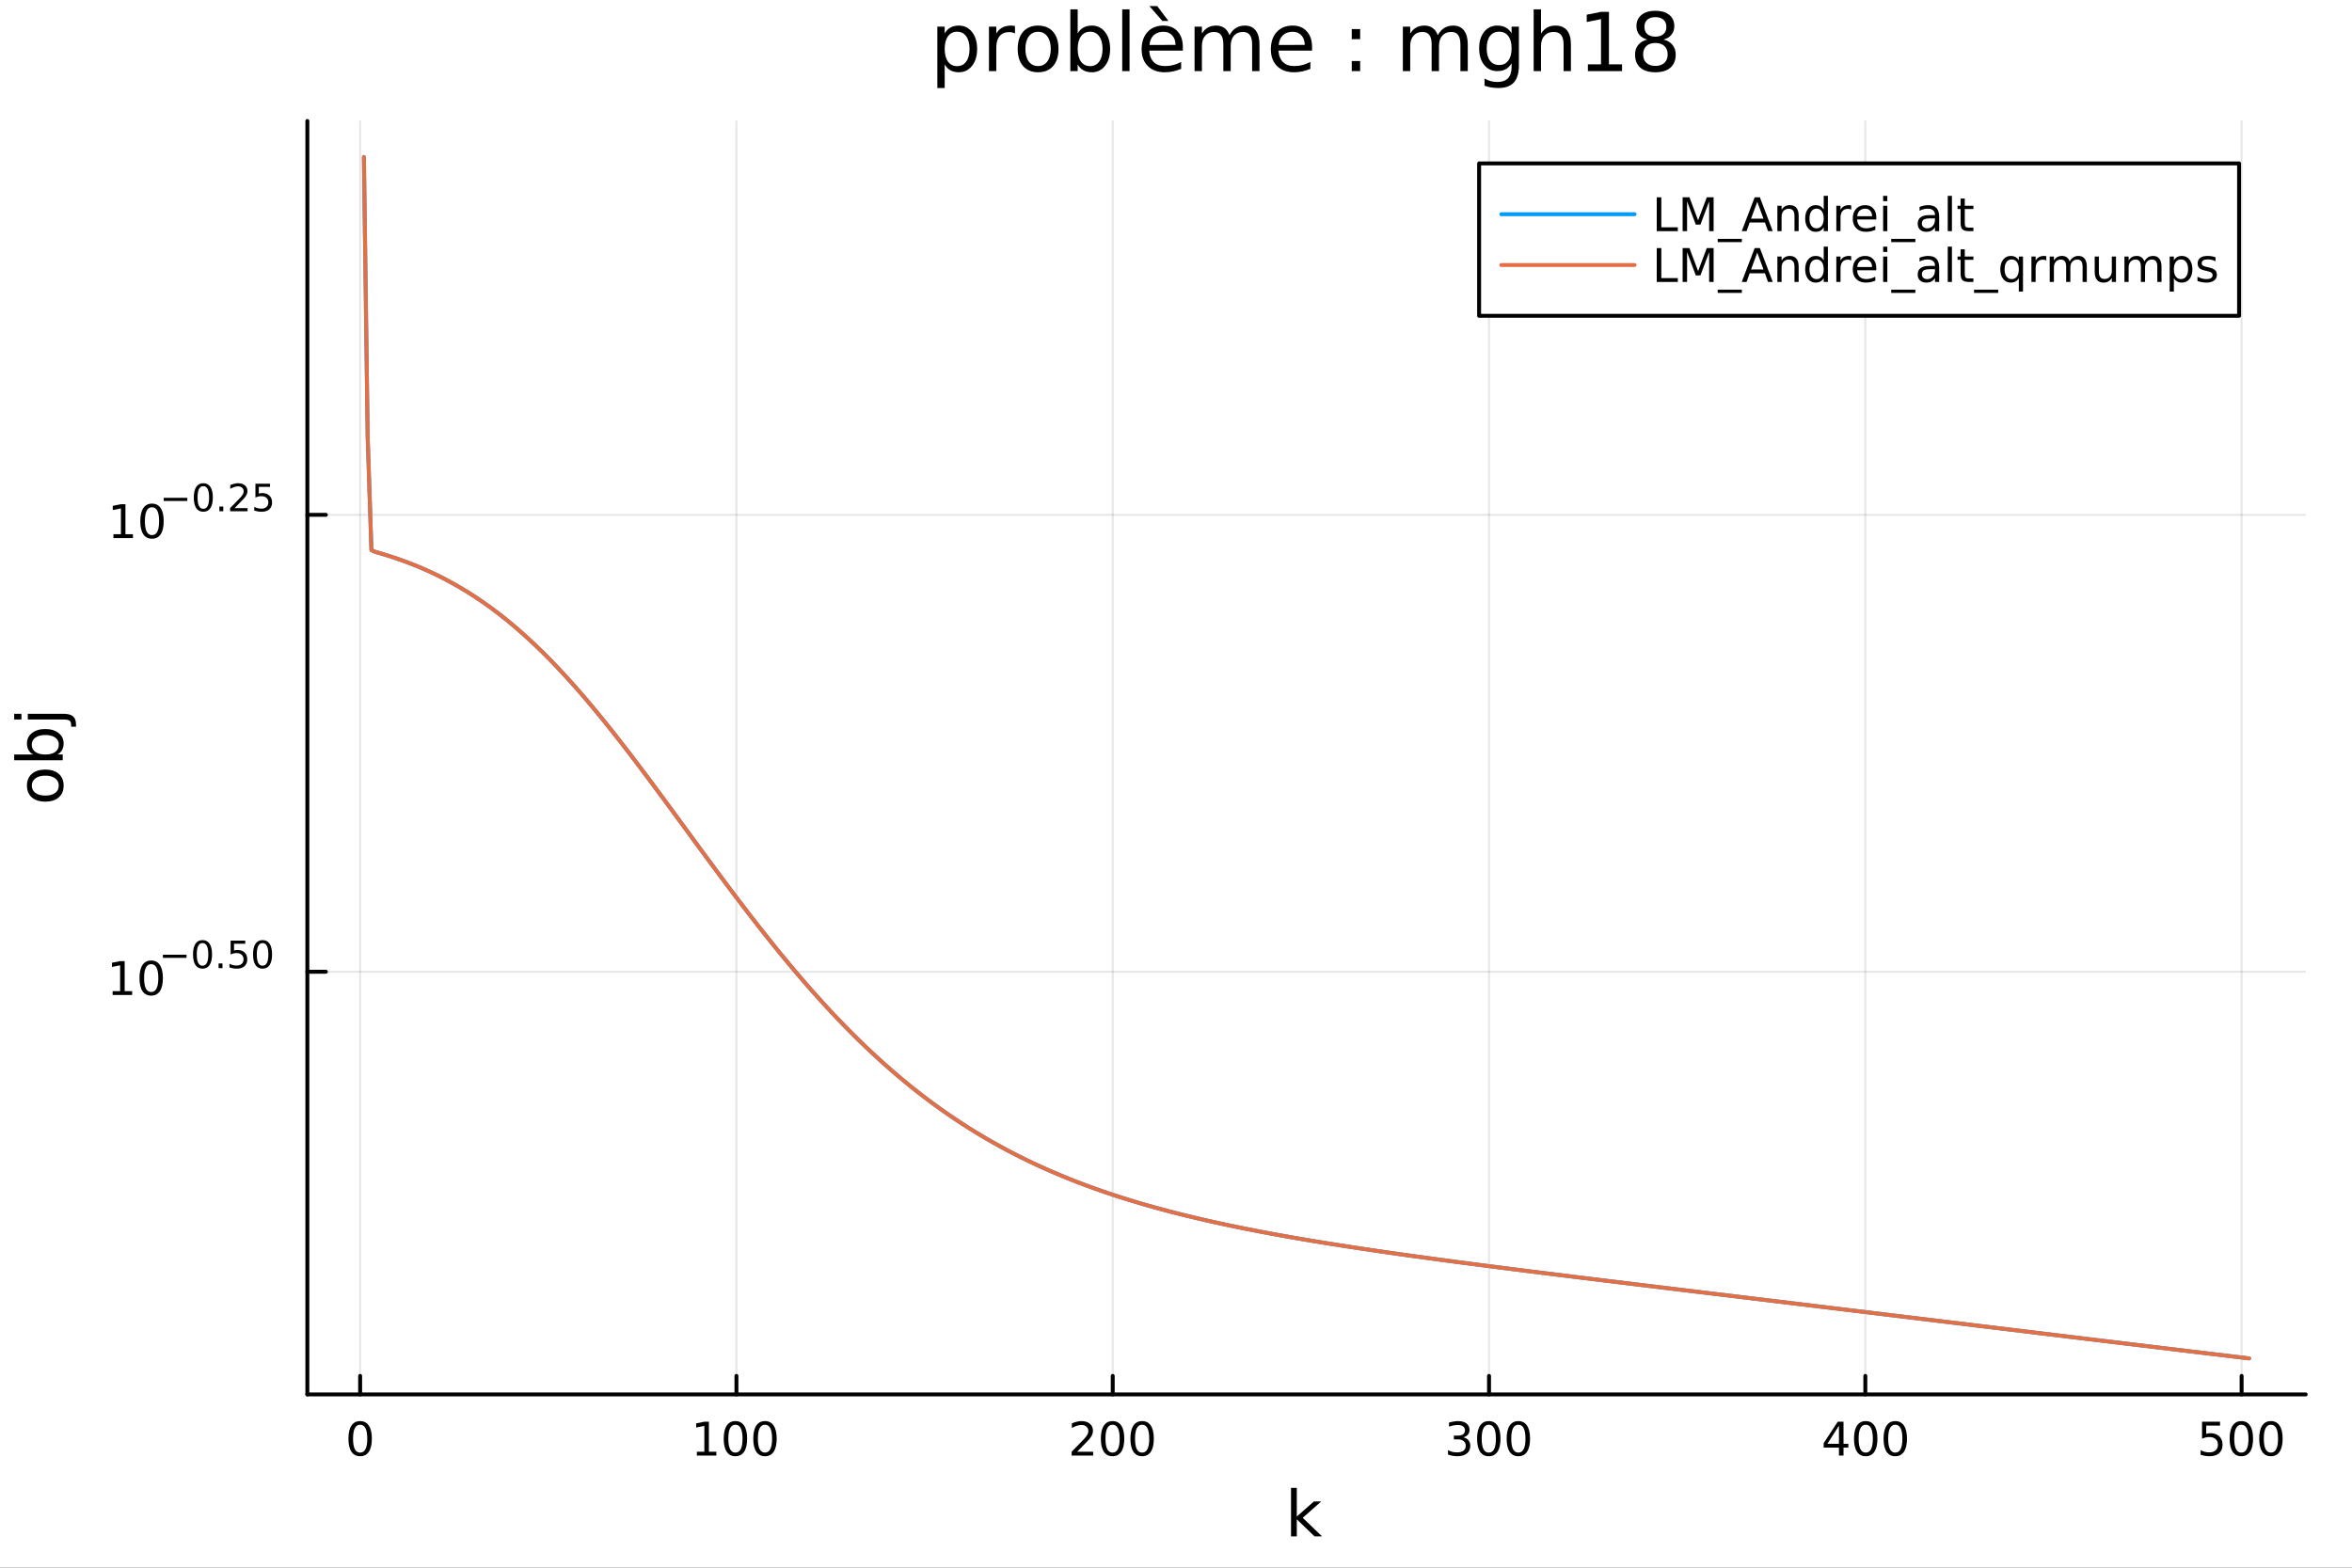 <?xml version="1.0" encoding="utf-8"?>
<svg xmlns="http://www.w3.org/2000/svg" xmlns:xlink="http://www.w3.org/1999/xlink" width="600" height="400" viewBox="0 0 2400 1600">
<rect x="0" y="0" width="2400" height="1600" fill="#333333" stroke="none"/>
<defs>
  <clipPath id="clip850">
    <rect x="0" y="0" width="2400" height="1600"/>
  </clipPath>
</defs>
<path clip-path="url(#clip850)" d="M0 1600 L2400 1600 L2400 0 L0 0  Z" fill="#ffffff" fill-rule="evenodd" fill-opacity="1"/>
<defs>
  <clipPath id="clip851">
    <rect x="480" y="0" width="1681" height="1600"/>
  </clipPath>
</defs>
<path clip-path="url(#clip850)" d="M313.626 1423.18 L2352.76 1423.18 L2352.76 123.472 L313.626 123.472  Z" fill="#ffffff" fill-rule="evenodd" fill-opacity="1"/>
<defs>
  <clipPath id="clip852">
    <rect x="313" y="123" width="2040" height="1301"/>
  </clipPath>
</defs>
<polyline clip-path="url(#clip852)" style="stroke:#000000; stroke-linecap:round; stroke-linejoin:round; stroke-width:2; stroke-opacity:0.1; fill:none" points="367.497,1423.18 367.497,123.472 "/>
<polyline clip-path="url(#clip852)" style="stroke:#000000; stroke-linecap:round; stroke-linejoin:round; stroke-width:2; stroke-opacity:0.1; fill:none" points="751.471,1423.18 751.471,123.472 "/>
<polyline clip-path="url(#clip852)" style="stroke:#000000; stroke-linecap:round; stroke-linejoin:round; stroke-width:2; stroke-opacity:0.1; fill:none" points="1135.44,1423.18 1135.44,123.472 "/>
<polyline clip-path="url(#clip852)" style="stroke:#000000; stroke-linecap:round; stroke-linejoin:round; stroke-width:2; stroke-opacity:0.1; fill:none" points="1519.42,1423.18 1519.42,123.472 "/>
<polyline clip-path="url(#clip852)" style="stroke:#000000; stroke-linecap:round; stroke-linejoin:round; stroke-width:2; stroke-opacity:0.1; fill:none" points="1903.39,1423.18 1903.39,123.472 "/>
<polyline clip-path="url(#clip852)" style="stroke:#000000; stroke-linecap:round; stroke-linejoin:round; stroke-width:2; stroke-opacity:0.1; fill:none" points="2287.37,1423.18 2287.37,123.472 "/>
<polyline clip-path="url(#clip850)" style="stroke:#000000; stroke-linecap:round; stroke-linejoin:round; stroke-width:4; stroke-opacity:1; fill:none" points="313.626,1423.18 2352.76,1423.18 "/>
<polyline clip-path="url(#clip850)" style="stroke:#000000; stroke-linecap:round; stroke-linejoin:round; stroke-width:4; stroke-opacity:1; fill:none" points="367.497,1423.18 367.497,1404.28 "/>
<polyline clip-path="url(#clip850)" style="stroke:#000000; stroke-linecap:round; stroke-linejoin:round; stroke-width:4; stroke-opacity:1; fill:none" points="751.471,1423.18 751.471,1404.28 "/>
<polyline clip-path="url(#clip850)" style="stroke:#000000; stroke-linecap:round; stroke-linejoin:round; stroke-width:4; stroke-opacity:1; fill:none" points="1135.44,1423.18 1135.44,1404.28 "/>
<polyline clip-path="url(#clip850)" style="stroke:#000000; stroke-linecap:round; stroke-linejoin:round; stroke-width:4; stroke-opacity:1; fill:none" points="1519.42,1423.18 1519.42,1404.28 "/>
<polyline clip-path="url(#clip850)" style="stroke:#000000; stroke-linecap:round; stroke-linejoin:round; stroke-width:4; stroke-opacity:1; fill:none" points="1903.39,1423.18 1903.39,1404.28 "/>
<polyline clip-path="url(#clip850)" style="stroke:#000000; stroke-linecap:round; stroke-linejoin:round; stroke-width:4; stroke-opacity:1; fill:none" points="2287.37,1423.18 2287.37,1404.28 "/>
<path clip-path="url(#clip850)" d="M367.497 1454.1 Q363.886 1454.1 362.058 1457.66 Q360.252 1461.2 360.252 1468.33 Q360.252 1475.44 362.058 1479.01 Q363.886 1482.55 367.497 1482.55 Q371.132 1482.55 372.937 1479.01 Q374.766 1475.44 374.766 1468.33 Q374.766 1461.2 372.937 1457.66 Q371.132 1454.1 367.497 1454.1 M367.497 1450.39 Q373.308 1450.39 376.363 1455 Q379.442 1459.58 379.442 1468.33 Q379.442 1477.06 376.363 1481.67 Q373.308 1486.25 367.497 1486.25 Q361.687 1486.25 358.609 1481.67 Q355.553 1477.06 355.553 1468.33 Q355.553 1459.58 358.609 1455 Q361.687 1450.39 367.497 1450.39 Z" fill="#000000" fill-rule="nonzero" fill-opacity="1" /><path clip-path="url(#clip850)" d="M711.078 1481.64 L718.716 1481.64 L718.716 1455.28 L710.406 1456.95 L710.406 1452.69 L718.67 1451.02 L723.346 1451.02 L723.346 1481.64 L730.985 1481.64 L730.985 1485.58 L711.078 1485.58 L711.078 1481.64 Z" fill="#000000" fill-rule="nonzero" fill-opacity="1" /><path clip-path="url(#clip850)" d="M750.429 1454.1 Q746.818 1454.1 744.99 1457.66 Q743.184 1461.2 743.184 1468.33 Q743.184 1475.44 744.99 1479.01 Q746.818 1482.55 750.429 1482.55 Q754.064 1482.55 755.869 1479.01 Q757.698 1475.44 757.698 1468.33 Q757.698 1461.2 755.869 1457.66 Q754.064 1454.1 750.429 1454.1 M750.429 1450.39 Q756.239 1450.39 759.295 1455 Q762.374 1459.58 762.374 1468.33 Q762.374 1477.06 759.295 1481.67 Q756.239 1486.25 750.429 1486.25 Q744.619 1486.25 741.54 1481.67 Q738.485 1477.06 738.485 1468.33 Q738.485 1459.58 741.54 1455 Q744.619 1450.39 750.429 1450.39 Z" fill="#000000" fill-rule="nonzero" fill-opacity="1" /><path clip-path="url(#clip850)" d="M780.591 1454.1 Q776.98 1454.1 775.151 1457.66 Q773.346 1461.2 773.346 1468.33 Q773.346 1475.44 775.151 1479.01 Q776.98 1482.55 780.591 1482.55 Q784.225 1482.55 786.031 1479.01 Q787.86 1475.44 787.86 1468.33 Q787.86 1461.2 786.031 1457.66 Q784.225 1454.1 780.591 1454.1 M780.591 1450.39 Q786.401 1450.39 789.457 1455 Q792.536 1459.58 792.536 1468.33 Q792.536 1477.06 789.457 1481.67 Q786.401 1486.25 780.591 1486.25 Q774.781 1486.25 771.702 1481.67 Q768.647 1477.06 768.647 1468.33 Q768.647 1459.58 771.702 1455 Q774.781 1450.39 780.591 1450.39 Z" fill="#000000" fill-rule="nonzero" fill-opacity="1" /><path clip-path="url(#clip850)" d="M1099.14 1481.64 L1115.46 1481.64 L1115.46 1485.58 L1093.51 1485.58 L1093.51 1481.64 Q1096.17 1478.89 1100.76 1474.26 Q1105.36 1469.61 1106.54 1468.27 Q1108.79 1465.74 1109.67 1464.01 Q1110.57 1462.25 1110.57 1460.56 Q1110.57 1457.8 1108.63 1456.07 Q1106.71 1454.33 1103.6 1454.33 Q1101.41 1454.33 1098.95 1455.09 Q1096.52 1455.86 1093.74 1457.41 L1093.74 1452.69 Q1096.57 1451.55 1099.02 1450.97 Q1101.47 1450.39 1103.51 1450.39 Q1108.88 1450.39 1112.08 1453.08 Q1115.27 1455.77 1115.27 1460.26 Q1115.27 1462.39 1114.46 1464.31 Q1113.67 1466.2 1111.57 1468.8 Q1110.99 1469.47 1107.89 1472.69 Q1104.78 1475.88 1099.14 1481.64 Z" fill="#000000" fill-rule="nonzero" fill-opacity="1" /><path clip-path="url(#clip850)" d="M1135.27 1454.1 Q1131.66 1454.1 1129.83 1457.66 Q1128.03 1461.2 1128.03 1468.33 Q1128.03 1475.44 1129.83 1479.01 Q1131.66 1482.55 1135.27 1482.55 Q1138.91 1482.55 1140.71 1479.01 Q1142.54 1475.44 1142.54 1468.33 Q1142.54 1461.2 1140.71 1457.66 Q1138.91 1454.1 1135.27 1454.1 M1135.27 1450.39 Q1141.08 1450.39 1144.14 1455 Q1147.22 1459.58 1147.22 1468.33 Q1147.22 1477.06 1144.14 1481.67 Q1141.08 1486.25 1135.27 1486.25 Q1129.46 1486.25 1126.38 1481.67 Q1123.33 1477.06 1123.33 1468.33 Q1123.33 1459.58 1126.38 1455 Q1129.46 1450.39 1135.27 1450.39 Z" fill="#000000" fill-rule="nonzero" fill-opacity="1" /><path clip-path="url(#clip850)" d="M1165.43 1454.1 Q1161.82 1454.1 1159.99 1457.66 Q1158.19 1461.2 1158.19 1468.33 Q1158.19 1475.44 1159.99 1479.01 Q1161.82 1482.55 1165.43 1482.55 Q1169.07 1482.55 1170.87 1479.01 Q1172.7 1475.44 1172.7 1468.33 Q1172.7 1461.2 1170.87 1457.66 Q1169.07 1454.1 1165.43 1454.1 M1165.43 1450.39 Q1171.24 1450.39 1174.3 1455 Q1177.38 1459.58 1177.38 1468.33 Q1177.38 1477.06 1174.3 1481.67 Q1171.24 1486.25 1165.43 1486.25 Q1159.62 1486.25 1156.54 1481.67 Q1153.49 1477.06 1153.49 1468.33 Q1153.49 1459.58 1156.54 1455 Q1159.62 1450.39 1165.43 1450.39 Z" fill="#000000" fill-rule="nonzero" fill-opacity="1" /><path clip-path="url(#clip850)" d="M1493.18 1466.95 Q1496.54 1467.66 1498.41 1469.93 Q1500.31 1472.2 1500.31 1475.53 Q1500.31 1480.65 1496.79 1483.45 Q1493.27 1486.25 1486.79 1486.25 Q1484.62 1486.25 1482.3 1485.81 Q1480.01 1485.39 1477.55 1484.54 L1477.55 1480.02 Q1479.5 1481.16 1481.81 1481.74 Q1484.13 1482.32 1486.65 1482.32 Q1491.05 1482.32 1493.34 1480.58 Q1495.66 1478.84 1495.66 1475.53 Q1495.66 1472.48 1493.5 1470.77 Q1491.37 1469.03 1487.55 1469.03 L1483.53 1469.03 L1483.53 1465.19 L1487.74 1465.19 Q1491.19 1465.19 1493.02 1463.82 Q1494.85 1462.43 1494.85 1459.84 Q1494.85 1457.18 1492.95 1455.77 Q1491.07 1454.33 1487.55 1454.33 Q1485.63 1454.33 1483.43 1454.75 Q1481.24 1455.16 1478.6 1456.04 L1478.6 1451.88 Q1481.26 1451.14 1483.57 1450.77 Q1485.91 1450.39 1487.97 1450.39 Q1493.3 1450.39 1496.4 1452.83 Q1499.5 1455.23 1499.5 1459.35 Q1499.5 1462.22 1497.86 1464.21 Q1496.21 1466.18 1493.18 1466.95 Z" fill="#000000" fill-rule="nonzero" fill-opacity="1" /><path clip-path="url(#clip850)" d="M1519.18 1454.1 Q1515.56 1454.1 1513.74 1457.66 Q1511.93 1461.2 1511.93 1468.33 Q1511.93 1475.44 1513.74 1479.01 Q1515.56 1482.55 1519.18 1482.55 Q1522.81 1482.55 1524.61 1479.01 Q1526.44 1475.44 1526.44 1468.33 Q1526.44 1461.2 1524.61 1457.66 Q1522.81 1454.1 1519.18 1454.1 M1519.18 1450.39 Q1524.99 1450.39 1528.04 1455 Q1531.12 1459.58 1531.12 1468.33 Q1531.12 1477.06 1528.04 1481.67 Q1524.99 1486.25 1519.18 1486.25 Q1513.36 1486.25 1510.29 1481.67 Q1507.23 1477.06 1507.23 1468.33 Q1507.23 1459.58 1510.29 1455 Q1513.36 1450.39 1519.18 1450.39 Z" fill="#000000" fill-rule="nonzero" fill-opacity="1" /><path clip-path="url(#clip850)" d="M1549.34 1454.1 Q1545.73 1454.1 1543.9 1457.66 Q1542.09 1461.2 1542.09 1468.33 Q1542.09 1475.44 1543.9 1479.01 Q1545.73 1482.55 1549.34 1482.55 Q1552.97 1482.55 1554.78 1479.01 Q1556.61 1475.44 1556.61 1468.33 Q1556.61 1461.2 1554.78 1457.66 Q1552.97 1454.1 1549.34 1454.1 M1549.34 1450.39 Q1555.15 1450.39 1558.2 1455 Q1561.28 1459.58 1561.28 1468.33 Q1561.28 1477.06 1558.2 1481.67 Q1555.15 1486.25 1549.34 1486.25 Q1543.53 1486.25 1540.45 1481.67 Q1537.39 1477.06 1537.39 1468.33 Q1537.39 1459.58 1540.45 1455 Q1543.53 1450.39 1549.34 1450.39 Z" fill="#000000" fill-rule="nonzero" fill-opacity="1" /><path clip-path="url(#clip850)" d="M1876.48 1455.09 L1864.68 1473.54 L1876.48 1473.54 L1876.48 1455.09 M1875.26 1451.02 L1881.13 1451.02 L1881.13 1473.54 L1886.07 1473.54 L1886.07 1477.43 L1881.13 1477.43 L1881.13 1485.58 L1876.48 1485.58 L1876.48 1477.43 L1860.88 1477.43 L1860.88 1472.92 L1875.26 1451.02 Z" fill="#000000" fill-rule="nonzero" fill-opacity="1" /><path clip-path="url(#clip850)" d="M1903.8 1454.1 Q1900.19 1454.1 1898.36 1457.66 Q1896.55 1461.2 1896.55 1468.33 Q1896.55 1475.44 1898.36 1479.01 Q1900.19 1482.55 1903.8 1482.55 Q1907.43 1482.55 1909.24 1479.01 Q1911.07 1475.44 1911.07 1468.33 Q1911.07 1461.2 1909.24 1457.66 Q1907.43 1454.1 1903.8 1454.1 M1903.8 1450.39 Q1909.61 1450.39 1912.66 1455 Q1915.74 1459.58 1915.74 1468.33 Q1915.74 1477.06 1912.66 1481.67 Q1909.61 1486.25 1903.8 1486.25 Q1897.99 1486.25 1894.91 1481.67 Q1891.85 1477.06 1891.85 1468.33 Q1891.85 1459.58 1894.91 1455 Q1897.99 1450.39 1903.8 1450.39 Z" fill="#000000" fill-rule="nonzero" fill-opacity="1" /><path clip-path="url(#clip850)" d="M1933.96 1454.1 Q1930.35 1454.1 1928.52 1457.66 Q1926.71 1461.2 1926.71 1468.33 Q1926.71 1475.44 1928.52 1479.01 Q1930.35 1482.55 1933.96 1482.55 Q1937.59 1482.55 1939.4 1479.01 Q1941.23 1475.44 1941.23 1468.33 Q1941.23 1461.2 1939.4 1457.66 Q1937.59 1454.1 1933.96 1454.1 M1933.96 1450.39 Q1939.77 1450.39 1942.82 1455 Q1945.9 1459.58 1945.9 1468.33 Q1945.9 1477.06 1942.82 1481.67 Q1939.77 1486.25 1933.96 1486.25 Q1928.15 1486.25 1925.07 1481.67 Q1922.01 1477.06 1922.01 1468.33 Q1922.01 1459.58 1925.07 1455 Q1928.15 1450.39 1933.96 1450.39 Z" fill="#000000" fill-rule="nonzero" fill-opacity="1" /><path clip-path="url(#clip850)" d="M2246.98 1451.02 L2265.34 1451.02 L2265.34 1454.96 L2251.27 1454.96 L2251.27 1463.43 Q2252.28 1463.08 2253.3 1462.92 Q2254.32 1462.73 2255.34 1462.73 Q2261.13 1462.73 2264.51 1465.9 Q2267.89 1469.08 2267.89 1474.49 Q2267.89 1480.07 2264.41 1483.17 Q2260.94 1486.25 2254.62 1486.25 Q2252.45 1486.25 2250.18 1485.88 Q2247.93 1485.51 2245.53 1484.77 L2245.53 1480.07 Q2247.61 1481.2 2249.83 1481.76 Q2252.05 1482.32 2254.53 1482.32 Q2258.53 1482.32 2260.87 1480.21 Q2263.21 1478.1 2263.21 1474.49 Q2263.21 1470.88 2260.87 1468.77 Q2258.53 1466.67 2254.53 1466.67 Q2252.65 1466.67 2250.78 1467.08 Q2248.93 1467.5 2246.98 1468.38 L2246.98 1451.02 Z" fill="#000000" fill-rule="nonzero" fill-opacity="1" /><path clip-path="url(#clip850)" d="M2287.1 1454.1 Q2283.49 1454.1 2281.66 1457.66 Q2279.85 1461.2 2279.85 1468.33 Q2279.85 1475.44 2281.66 1479.01 Q2283.49 1482.55 2287.1 1482.55 Q2290.73 1482.55 2292.54 1479.01 Q2294.37 1475.44 2294.37 1468.33 Q2294.37 1461.2 2292.54 1457.66 Q2290.73 1454.1 2287.1 1454.1 M2287.1 1450.39 Q2292.91 1450.39 2295.96 1455 Q2299.04 1459.58 2299.04 1468.33 Q2299.04 1477.06 2295.96 1481.67 Q2292.91 1486.25 2287.1 1486.25 Q2281.29 1486.25 2278.21 1481.67 Q2275.15 1477.06 2275.15 1468.33 Q2275.15 1459.58 2278.21 1455 Q2281.29 1450.39 2287.1 1450.39 Z" fill="#000000" fill-rule="nonzero" fill-opacity="1" /><path clip-path="url(#clip850)" d="M2317.26 1454.1 Q2313.65 1454.1 2311.82 1457.66 Q2310.02 1461.2 2310.02 1468.33 Q2310.02 1475.44 2311.82 1479.01 Q2313.65 1482.55 2317.26 1482.55 Q2320.9 1482.55 2322.7 1479.01 Q2324.53 1475.44 2324.53 1468.33 Q2324.53 1461.2 2322.7 1457.66 Q2320.9 1454.1 2317.26 1454.1 M2317.26 1450.39 Q2323.07 1450.39 2326.13 1455 Q2329.21 1459.58 2329.21 1468.33 Q2329.21 1477.06 2326.13 1481.67 Q2323.07 1486.25 2317.26 1486.25 Q2311.45 1486.25 2308.37 1481.67 Q2305.32 1477.06 2305.32 1468.33 Q2305.32 1459.58 2308.37 1455 Q2311.45 1450.39 2317.26 1450.39 Z" fill="#000000" fill-rule="nonzero" fill-opacity="1" /><path clip-path="url(#clip850)" d="M1317.37 1518.52 L1323.26 1518.52 L1323.26 1547.77 L1340.73 1532.4 L1348.21 1532.4 L1329.31 1549.07 L1349.01 1568.04 L1341.37 1568.04 L1323.26 1550.63 L1323.26 1568.04 L1317.37 1568.04 L1317.37 1518.52 Z" fill="#000000" fill-rule="nonzero" fill-opacity="1" /><polyline clip-path="url(#clip852)" style="stroke:#000000; stroke-linecap:round; stroke-linejoin:round; stroke-width:2; stroke-opacity:0.1; fill:none" points="313.626,991.763 2352.76,991.763 "/>
<polyline clip-path="url(#clip852)" style="stroke:#000000; stroke-linecap:round; stroke-linejoin:round; stroke-width:2; stroke-opacity:0.1; fill:none" points="313.626,525.451 2352.76,525.451 "/>
<polyline clip-path="url(#clip850)" style="stroke:#000000; stroke-linecap:round; stroke-linejoin:round; stroke-width:4; stroke-opacity:1; fill:none" points="313.626,1423.18 313.626,123.472 "/>
<polyline clip-path="url(#clip850)" style="stroke:#000000; stroke-linecap:round; stroke-linejoin:round; stroke-width:4; stroke-opacity:1; fill:none" points="313.626,991.763 332.524,991.763 "/>
<polyline clip-path="url(#clip850)" style="stroke:#000000; stroke-linecap:round; stroke-linejoin:round; stroke-width:4; stroke-opacity:1; fill:none" points="313.626,525.451 332.524,525.451 "/>
<path clip-path="url(#clip850)" d="M114.931 1011.56 L122.57 1011.56 L122.57 985.19 L114.26 986.857 L114.26 982.597 L122.524 980.931 L127.2 980.931 L127.2 1011.56 L134.839 1011.56 L134.839 1015.49 L114.931 1015.49 L114.931 1011.56 Z" fill="#000000" fill-rule="nonzero" fill-opacity="1" /><path clip-path="url(#clip850)" d="M154.283 984.01 Q150.672 984.01 148.843 987.574 Q147.038 991.116 147.038 998.246 Q147.038 1005.35 148.843 1008.92 Q150.672 1012.46 154.283 1012.46 Q157.917 1012.46 159.723 1008.92 Q161.552 1005.35 161.552 998.246 Q161.552 991.116 159.723 987.574 Q157.917 984.01 154.283 984.01 M154.283 980.306 Q160.093 980.306 163.149 984.912 Q166.227 989.496 166.227 998.246 Q166.227 1006.97 163.149 1011.58 Q160.093 1016.16 154.283 1016.16 Q148.473 1016.16 145.394 1011.58 Q142.339 1006.97 142.339 998.246 Q142.339 989.496 145.394 984.912 Q148.473 980.306 154.283 980.306 Z" fill="#000000" fill-rule="nonzero" fill-opacity="1" /><path clip-path="url(#clip850)" d="M166.227 974.407 L190.339 974.407 L190.339 977.605 L166.227 977.605 L166.227 974.407 Z" fill="#000000" fill-rule="nonzero" fill-opacity="1" /><path clip-path="url(#clip850)" d="M206.664 962.502 Q203.73 962.502 202.244 965.398 Q200.777 968.276 200.777 974.069 Q200.777 979.843 202.244 982.739 Q203.73 985.617 206.664 985.617 Q209.617 985.617 211.084 982.739 Q212.57 979.843 212.57 974.069 Q212.57 968.276 211.084 965.398 Q209.617 962.502 206.664 962.502 M206.664 959.493 Q211.385 959.493 213.868 963.235 Q216.369 966.959 216.369 974.069 Q216.369 981.159 213.868 984.902 Q211.385 988.626 206.664 988.626 Q201.943 988.626 199.442 984.902 Q196.959 981.159 196.959 974.069 Q196.959 966.959 199.442 963.235 Q201.943 959.493 206.664 959.493 Z" fill="#000000" fill-rule="nonzero" fill-opacity="1" /><path clip-path="url(#clip850)" d="M223.046 983.303 L227.014 983.303 L227.014 988.08 L223.046 988.08 L223.046 983.303 Z" fill="#000000" fill-rule="nonzero" fill-opacity="1" /><path clip-path="url(#clip850)" d="M235.327 960 L250.242 960 L250.242 963.198 L238.807 963.198 L238.807 970.081 Q239.634 969.799 240.462 969.668 Q241.289 969.517 242.117 969.517 Q246.819 969.517 249.565 972.094 Q252.311 974.67 252.311 979.072 Q252.311 983.604 249.489 986.124 Q246.668 988.626 241.534 988.626 Q239.766 988.626 237.923 988.325 Q236.098 988.024 234.142 987.422 L234.142 983.604 Q235.835 984.526 237.641 984.977 Q239.446 985.429 241.459 985.429 Q244.712 985.429 246.612 983.717 Q248.511 982.006 248.511 979.072 Q248.511 976.138 246.612 974.426 Q244.712 972.714 241.459 972.714 Q239.935 972.714 238.412 973.053 Q236.907 973.392 235.327 974.106 L235.327 960 Z" fill="#000000" fill-rule="nonzero" fill-opacity="1" /><path clip-path="url(#clip850)" d="M267.921 962.502 Q264.987 962.502 263.501 965.398 Q262.034 968.276 262.034 974.069 Q262.034 979.843 263.501 982.739 Q264.987 985.617 267.921 985.617 Q270.874 985.617 272.341 982.739 Q273.827 979.843 273.827 974.069 Q273.827 968.276 272.341 965.398 Q270.874 962.502 267.921 962.502 M267.921 959.493 Q272.642 959.493 275.124 963.235 Q277.626 966.959 277.626 974.069 Q277.626 981.159 275.124 984.902 Q272.642 988.626 267.921 988.626 Q263.2 988.626 260.699 984.902 Q258.216 981.159 258.216 974.069 Q258.216 966.959 260.699 963.235 Q263.2 959.493 267.921 959.493 Z" fill="#000000" fill-rule="nonzero" fill-opacity="1" /><path clip-path="url(#clip850)" d="M115.74 545.243 L123.379 545.243 L123.379 518.877 L115.069 520.544 L115.069 516.285 L123.333 514.618 L128.009 514.618 L128.009 545.243 L135.647 545.243 L135.647 549.178 L115.74 549.178 L115.74 545.243 Z" fill="#000000" fill-rule="nonzero" fill-opacity="1" /><path clip-path="url(#clip850)" d="M155.092 517.697 Q151.481 517.697 149.652 521.262 Q147.846 524.803 147.846 531.933 Q147.846 539.039 149.652 542.604 Q151.481 546.146 155.092 546.146 Q158.726 546.146 160.532 542.604 Q162.36 539.039 162.36 531.933 Q162.36 524.803 160.532 521.262 Q158.726 517.697 155.092 517.697 M155.092 513.993 Q160.902 513.993 163.958 518.6 Q167.036 523.183 167.036 531.933 Q167.036 540.66 163.958 545.266 Q160.902 549.849 155.092 549.849 Q149.282 549.849 146.203 545.266 Q143.147 540.66 143.147 531.933 Q143.147 523.183 146.203 518.6 Q149.282 513.993 155.092 513.993 Z" fill="#000000" fill-rule="nonzero" fill-opacity="1" /><path clip-path="url(#clip850)" d="M167.036 508.094 L191.148 508.094 L191.148 511.292 L167.036 511.292 L167.036 508.094 Z" fill="#000000" fill-rule="nonzero" fill-opacity="1" /><path clip-path="url(#clip850)" d="M207.473 496.189 Q204.539 496.189 203.053 499.086 Q201.586 501.963 201.586 507.756 Q201.586 513.53 203.053 516.426 Q204.539 519.304 207.473 519.304 Q210.426 519.304 211.893 516.426 Q213.379 513.53 213.379 507.756 Q213.379 501.963 211.893 499.086 Q210.426 496.189 207.473 496.189 M207.473 493.18 Q212.194 493.18 214.676 496.923 Q217.178 500.647 217.178 507.756 Q217.178 514.846 214.676 518.589 Q212.194 522.313 207.473 522.313 Q202.752 522.313 200.251 518.589 Q197.768 514.846 197.768 507.756 Q197.768 500.647 200.251 496.923 Q202.752 493.18 207.473 493.18 Z" fill="#000000" fill-rule="nonzero" fill-opacity="1" /><path clip-path="url(#clip850)" d="M223.854 516.991 L227.823 516.991 L227.823 521.768 L223.854 521.768 L223.854 516.991 Z" fill="#000000" fill-rule="nonzero" fill-opacity="1" /><path clip-path="url(#clip850)" d="M239.371 518.57 L252.63 518.57 L252.63 521.768 L234.801 521.768 L234.801 518.57 Q236.963 516.332 240.687 512.571 Q244.43 508.79 245.389 507.7 Q247.214 505.649 247.928 504.239 Q248.662 502.809 248.662 501.437 Q248.662 499.198 247.082 497.788 Q245.521 496.377 243.001 496.377 Q241.214 496.377 239.22 496.998 Q237.246 497.619 234.989 498.879 L234.989 495.042 Q237.283 494.12 239.277 493.65 Q241.27 493.18 242.926 493.18 Q247.289 493.18 249.884 495.362 Q252.48 497.543 252.48 501.192 Q252.48 502.922 251.822 504.483 Q251.182 506.026 249.471 508.132 Q249 508.678 246.48 511.292 Q243.96 513.887 239.371 518.57 Z" fill="#000000" fill-rule="nonzero" fill-opacity="1" /><path clip-path="url(#clip850)" d="M260.642 493.688 L275.557 493.688 L275.557 496.885 L264.122 496.885 L264.122 503.769 Q264.949 503.487 265.777 503.355 Q266.605 503.204 267.432 503.204 Q272.134 503.204 274.88 505.781 Q277.626 508.358 277.626 512.759 Q277.626 517.291 274.805 519.812 Q271.984 522.313 266.849 522.313 Q265.081 522.313 263.238 522.012 Q261.414 521.711 259.458 521.109 L259.458 517.291 Q261.15 518.213 262.956 518.664 Q264.761 519.116 266.774 519.116 Q270.028 519.116 271.927 517.404 Q273.827 515.693 273.827 512.759 Q273.827 509.825 271.927 508.113 Q270.028 506.402 266.774 506.402 Q265.25 506.402 263.727 506.74 Q262.222 507.079 260.642 507.794 L260.642 493.688 Z" fill="#000000" fill-rule="nonzero" fill-opacity="1" /><path clip-path="url(#clip850)" d="M32.462 801.797 Q32.462 806.507 36.154 809.244 Q39.815 811.982 46.212 811.982 Q52.609 811.982 56.302 809.276 Q59.962 806.539 59.962 801.797 Q59.962 797.118 56.27 794.381 Q52.578 791.643 46.212 791.643 Q39.878 791.643 36.186 794.381 Q32.462 797.118 32.462 801.797 M27.497 801.797 Q27.497 794.158 32.462 789.797 Q37.427 785.437 46.212 785.437 Q54.965 785.437 59.962 789.797 Q64.927 794.158 64.927 801.797 Q64.927 809.467 59.962 813.828 Q54.965 818.156 46.212 818.156 Q37.427 818.156 32.462 813.828 Q27.497 809.467 27.497 801.797 Z" fill="#000000" fill-rule="nonzero" fill-opacity="1" /><path clip-path="url(#clip850)" d="M46.212 750.139 Q39.751 750.139 36.09 752.812 Q32.398 755.454 32.398 760.101 Q32.398 764.748 36.09 767.422 Q39.751 770.064 46.212 770.064 Q52.673 770.064 56.365 767.422 Q60.026 764.748 60.026 760.101 Q60.026 755.454 56.365 752.812 Q52.673 750.139 46.212 750.139 M33.767 770.064 Q30.584 768.218 29.056 765.417 Q27.497 762.584 27.497 758.669 Q27.497 752.176 32.653 748.134 Q37.809 744.06 46.212 744.06 Q54.615 744.06 59.771 748.134 Q64.927 752.176 64.927 758.669 Q64.927 762.584 63.399 765.417 Q61.84 768.218 58.657 770.064 L64.004 770.064 L64.004 775.952 L14.479 775.952 L14.479 770.064 L33.767 770.064 Z" fill="#000000" fill-rule="nonzero" fill-opacity="1" /><path clip-path="url(#clip850)" d="M28.356 734.352 L28.356 728.495 L64.641 728.495 Q71.452 728.495 74.508 731.105 Q77.563 733.684 77.563 739.445 L77.563 741.673 L72.598 741.673 L72.598 740.113 Q72.598 736.771 71.038 735.561 Q69.51 734.352 64.641 734.352 L28.356 734.352 M14.479 734.352 L14.479 728.495 L21.895 728.495 L21.895 734.352 L14.479 734.352 Z" fill="#000000" fill-rule="nonzero" fill-opacity="1" /><path clip-path="url(#clip850)" d="M963.971 65.77 L963.971 89.833 L956.477 89.833 L956.477 27.206 L963.971 27.206 L963.971 34.092 Q966.321 30.041 969.886 28.097 Q973.491 26.112 978.473 26.112 Q986.737 26.112 991.882 32.675 Q997.067 39.237 997.067 49.931 Q997.067 60.626 991.882 67.188 Q986.737 73.751 978.473 73.751 Q973.491 73.751 969.886 71.806 Q966.321 69.821 963.971 65.77 M989.33 49.931 Q989.33 41.708 985.927 37.05 Q982.565 32.35 976.651 32.35 Q970.736 32.35 967.333 37.05 Q963.971 41.708 963.971 49.931 Q963.971 58.155 967.333 62.854 Q970.736 67.512 976.651 67.512 Q982.565 67.512 985.927 62.854 Q989.33 58.155 989.33 49.931 Z" fill="#000000" fill-rule="nonzero" fill-opacity="1" /><path clip-path="url(#clip850)" d="M1035.71 34.173 Q1034.46 33.444 1032.96 33.12 Q1031.5 32.756 1029.72 32.756 Q1023.4 32.756 1020 36.888 Q1016.63 40.979 1016.63 48.676 L1016.63 72.576 L1009.14 72.576 L1009.14 27.206 L1016.63 27.206 L1016.63 34.254 Q1018.98 30.122 1022.75 28.138 Q1026.52 26.112 1031.9 26.112 Q1032.67 26.112 1033.61 26.234 Q1034.54 26.315 1035.67 26.517 L1035.71 34.173 Z" fill="#000000" fill-rule="nonzero" fill-opacity="1" /><path clip-path="url(#clip850)" d="M1059.29 32.431 Q1053.29 32.431 1049.81 37.131 Q1046.33 41.789 1046.33 49.931 Q1046.33 58.074 1049.77 62.773 Q1053.25 67.431 1059.29 67.431 Q1065.24 67.431 1068.73 62.732 Q1072.21 58.033 1072.21 49.931 Q1072.21 41.87 1068.73 37.171 Q1065.24 32.431 1059.29 32.431 M1059.29 26.112 Q1069.01 26.112 1074.56 32.431 Q1080.11 38.751 1080.11 49.931 Q1080.11 61.071 1074.56 67.431 Q1069.01 73.751 1059.29 73.751 Q1049.53 73.751 1043.98 67.431 Q1038.47 61.071 1038.47 49.931 Q1038.47 38.751 1043.98 32.431 Q1049.53 26.112 1059.29 26.112 Z" fill="#000000" fill-rule="nonzero" fill-opacity="1" /><path clip-path="url(#clip850)" d="M1125.04 49.931 Q1125.04 41.708 1121.63 37.05 Q1118.27 32.35 1112.36 32.35 Q1106.44 32.35 1103.04 37.05 Q1099.68 41.708 1099.68 49.931 Q1099.68 58.155 1103.04 62.854 Q1106.44 67.512 1112.36 67.512 Q1118.27 67.512 1121.63 62.854 Q1125.04 58.155 1125.04 49.931 M1099.68 34.092 Q1102.03 30.041 1105.59 28.097 Q1109.2 26.112 1114.18 26.112 Q1122.44 26.112 1127.59 32.675 Q1132.77 39.237 1132.77 49.931 Q1132.77 60.626 1127.59 67.188 Q1122.44 73.751 1114.18 73.751 Q1109.2 73.751 1105.59 71.806 Q1102.03 69.821 1099.68 65.77 L1099.68 72.576 L1092.18 72.576 L1092.18 9.544 L1099.68 9.544 L1099.68 34.092 Z" fill="#000000" fill-rule="nonzero" fill-opacity="1" /><path clip-path="url(#clip850)" d="M1145.13 9.544 L1152.58 9.544 L1152.58 72.576 L1145.13 72.576 L1145.13 9.544 Z" fill="#000000" fill-rule="nonzero" fill-opacity="1" /><path clip-path="url(#clip850)" d="M1206.98 48.028 L1206.98 51.673 L1172.71 51.673 Q1173.2 59.37 1177.33 63.421 Q1181.5 67.431 1188.92 67.431 Q1193.21 67.431 1197.22 66.378 Q1201.27 65.325 1205.24 63.218 L1205.24 70.267 Q1201.23 71.968 1197.02 72.86 Q1192.81 73.751 1188.47 73.751 Q1177.62 73.751 1171.26 67.431 Q1164.94 61.112 1164.94 50.337 Q1164.94 39.197 1170.93 32.675 Q1176.97 26.112 1187.18 26.112 Q1196.33 26.112 1201.64 32.026 Q1206.98 37.9 1206.98 48.028 M1199.53 45.84 Q1199.45 39.723 1196.09 36.077 Q1192.77 32.431 1187.26 32.431 Q1181.02 32.431 1177.25 35.956 Q1173.52 39.48 1172.96 45.88 L1199.53 45.84 M1180.86 6.222 L1192.28 21.373 L1186.08 21.373 L1172.88 6.222 L1180.86 6.222 Z" fill="#000000" fill-rule="nonzero" fill-opacity="1" /><path clip-path="url(#clip850)" d="M1254.54 35.915 Q1257.34 30.892 1261.23 28.502 Q1265.12 26.112 1270.38 26.112 Q1277.47 26.112 1281.32 31.095 Q1285.17 36.037 1285.17 45.192 L1285.17 72.576 L1277.67 72.576 L1277.67 45.435 Q1277.67 38.913 1275.36 35.753 Q1273.06 32.594 1268.32 32.594 Q1262.52 32.594 1259.16 36.442 Q1255.8 40.29 1255.8 46.934 L1255.8 72.576 L1248.3 72.576 L1248.3 45.435 Q1248.3 38.873 1246 35.753 Q1243.69 32.594 1238.87 32.594 Q1233.15 32.594 1229.79 36.482 Q1226.43 40.331 1226.43 46.934 L1226.43 72.576 L1218.94 72.576 L1218.94 27.206 L1226.43 27.206 L1226.43 34.254 Q1228.98 30.082 1232.55 28.097 Q1236.11 26.112 1241.01 26.112 Q1245.95 26.112 1249.4 28.624 Q1252.88 31.135 1254.54 35.915 Z" fill="#000000" fill-rule="nonzero" fill-opacity="1" /><path clip-path="url(#clip850)" d="M1338.84 48.028 L1338.84 51.673 L1304.57 51.673 Q1305.06 59.37 1309.19 63.421 Q1313.36 67.431 1320.77 67.431 Q1325.07 67.431 1329.08 66.378 Q1333.13 65.325 1337.1 63.218 L1337.1 70.267 Q1333.09 71.968 1328.88 72.86 Q1324.66 73.751 1320.33 73.751 Q1309.47 73.751 1303.11 67.431 Q1296.79 61.112 1296.79 50.337 Q1296.79 39.197 1302.79 32.675 Q1308.82 26.112 1319.03 26.112 Q1328.19 26.112 1333.49 32.026 Q1338.84 37.9 1338.84 48.028 M1331.39 45.84 Q1331.31 39.723 1327.94 36.077 Q1324.62 32.431 1319.11 32.431 Q1312.88 32.431 1309.11 35.956 Q1305.38 39.48 1304.81 45.88 L1331.39 45.84 Z" fill="#000000" fill-rule="nonzero" fill-opacity="1" /><path clip-path="url(#clip850)" d="M1379.35 62.287 L1387.9 62.287 L1387.9 72.576 L1379.35 72.576 L1379.35 62.287 M1379.35 29.677 L1387.9 29.677 L1387.9 39.966 L1379.35 39.966 L1379.35 29.677 Z" fill="#000000" fill-rule="nonzero" fill-opacity="1" /><path clip-path="url(#clip850)" d="M1467.09 35.915 Q1469.89 30.892 1473.78 28.502 Q1477.67 26.112 1482.93 26.112 Q1490.02 26.112 1493.87 31.095 Q1497.72 36.037 1497.72 45.192 L1497.72 72.576 L1490.22 72.576 L1490.22 45.435 Q1490.22 38.913 1487.92 35.753 Q1485.61 32.594 1480.87 32.594 Q1475.07 32.594 1471.71 36.442 Q1468.35 40.29 1468.35 46.934 L1468.35 72.576 L1460.86 72.576 L1460.86 45.435 Q1460.86 38.873 1458.55 35.753 Q1456.24 32.594 1451.42 32.594 Q1445.7 32.594 1442.34 36.482 Q1438.98 40.331 1438.98 46.934 L1438.98 72.576 L1431.49 72.576 L1431.49 27.206 L1438.98 27.206 L1438.98 34.254 Q1441.53 30.082 1445.1 28.097 Q1448.66 26.112 1453.56 26.112 Q1458.51 26.112 1461.95 28.624 Q1465.43 31.135 1467.09 35.915 Z" fill="#000000" fill-rule="nonzero" fill-opacity="1" /><path clip-path="url(#clip850)" d="M1542.44 49.364 Q1542.44 41.263 1539.08 36.806 Q1535.76 32.35 1529.72 32.35 Q1523.73 32.35 1520.36 36.806 Q1517.04 41.263 1517.04 49.364 Q1517.04 57.426 1520.36 61.882 Q1523.73 66.338 1529.72 66.338 Q1535.76 66.338 1539.08 61.882 Q1542.44 57.426 1542.44 49.364 M1549.89 66.945 Q1549.89 78.531 1544.75 84.162 Q1539.6 89.833 1528.99 89.833 Q1525.06 89.833 1521.58 89.225 Q1518.09 88.658 1514.81 87.443 L1514.81 80.192 Q1518.09 81.974 1521.29 82.825 Q1524.49 83.675 1527.82 83.675 Q1535.15 83.675 1538.79 79.827 Q1542.44 76.019 1542.44 68.282 L1542.44 64.596 Q1540.13 68.606 1536.53 70.591 Q1532.92 72.576 1527.9 72.576 Q1519.55 72.576 1514.45 66.216 Q1509.34 59.856 1509.34 49.364 Q1509.34 38.832 1514.45 32.472 Q1519.55 26.112 1527.9 26.112 Q1532.92 26.112 1536.53 28.097 Q1540.13 30.082 1542.44 34.092 L1542.44 27.206 L1549.89 27.206 L1549.89 66.945 Z" fill="#000000" fill-rule="nonzero" fill-opacity="1" /><path clip-path="url(#clip850)" d="M1602.96 45.192 L1602.96 72.576 L1595.51 72.576 L1595.51 45.435 Q1595.51 38.994 1593 35.794 Q1590.48 32.594 1585.46 32.594 Q1579.43 32.594 1575.94 36.442 Q1572.46 40.29 1572.46 46.934 L1572.46 72.576 L1564.96 72.576 L1564.96 9.544 L1572.46 9.544 L1572.46 34.254 Q1575.13 30.163 1578.74 28.138 Q1582.38 26.112 1587.12 26.112 Q1594.94 26.112 1598.95 30.973 Q1602.96 35.794 1602.96 45.192 Z" fill="#000000" fill-rule="nonzero" fill-opacity="1" /><path clip-path="url(#clip850)" d="M1620.3 65.689 L1633.67 65.689 L1633.67 19.55 L1619.12 22.466 L1619.12 15.013 L1633.59 12.096 L1641.77 12.096 L1641.77 65.689 L1655.14 65.689 L1655.14 72.576 L1620.3 72.576 L1620.3 65.689 Z" fill="#000000" fill-rule="nonzero" fill-opacity="1" /><path clip-path="url(#clip850)" d="M1689.16 43.855 Q1683.33 43.855 1679.97 46.974 Q1676.65 50.093 1676.65 55.562 Q1676.65 61.031 1679.97 64.15 Q1683.33 67.269 1689.16 67.269 Q1695 67.269 1698.36 64.15 Q1701.72 60.99 1701.72 55.562 Q1701.72 50.093 1698.36 46.974 Q1695.04 43.855 1689.16 43.855 M1680.98 40.371 Q1675.72 39.075 1672.76 35.47 Q1669.84 31.864 1669.84 26.679 Q1669.84 19.428 1674.99 15.215 Q1680.17 11.002 1689.16 11.002 Q1698.2 11.002 1703.34 15.215 Q1708.49 19.428 1708.49 26.679 Q1708.49 31.864 1705.53 35.47 Q1702.61 39.075 1697.39 40.371 Q1703.3 41.749 1706.58 45.759 Q1709.9 49.769 1709.9 55.562 Q1709.9 64.353 1704.52 69.052 Q1699.17 73.751 1689.16 73.751 Q1679.16 73.751 1673.77 69.052 Q1668.42 64.353 1668.42 55.562 Q1668.42 49.769 1671.75 45.759 Q1675.07 41.749 1680.98 40.371 M1677.98 27.449 Q1677.98 32.148 1680.9 34.781 Q1683.86 37.414 1689.16 37.414 Q1694.43 37.414 1697.39 34.781 Q1700.39 32.148 1700.39 27.449 Q1700.39 22.75 1697.39 20.117 Q1694.43 17.484 1689.16 17.484 Q1683.86 17.484 1680.9 20.117 Q1677.98 22.75 1677.98 27.449 Z" fill="#000000" fill-rule="nonzero" fill-opacity="1" /><polyline clip-path="url(#clip852)" style="stroke:#009af9; stroke-linecap:round; stroke-linejoin:round; stroke-width:4; stroke-opacity:1; fill:none" points="371.337,160.256 375.177,445.789 379.017,561.438 382.856,563.217 386.696,564.318 390.536,565.449 394.376,566.622 398.215,567.837 402.055,569.096 405.895,570.4 409.734,571.75 413.574,573.148 417.414,574.595 421.254,576.092 425.093,577.64 428.933,579.24 432.773,580.894 436.613,582.602 440.452,584.367 444.292,586.188 448.132,588.068 451.972,590.006 455.811,592.006 459.651,594.066 463.491,596.19 467.331,598.376 471.17,600.627 475.01,602.944 478.85,605.326 482.689,607.776 486.529,610.293 490.369,612.879 494.209,615.535 498.048,618.259 501.888,621.055 505.728,623.921 509.568,626.857 513.407,629.866 517.247,632.946 521.087,636.097 524.927,639.321 528.766,642.616 532.606,645.982 536.446,649.421 540.285,652.93 544.125,656.509 547.965,660.159 551.805,663.879 555.644,667.668 559.484,671.524 563.324,675.448 567.164,679.439 571.003,683.495 574.843,687.615 578.683,691.798 582.523,696.043 586.362,700.348 590.202,704.713 594.042,709.135 597.882,713.613 601.721,718.145 605.561,722.73 609.401,727.366 613.24,732.05 617.08,736.782 620.92,741.56 624.76,746.38 628.599,751.242 632.439,756.143 636.279,761.082 640.119,766.055 643.958,771.062 647.798,776.1 651.638,781.166 655.478,786.259 659.317,791.376 663.157,796.515 666.997,801.675 670.836,806.852 674.676,812.045 678.516,817.251 682.356,822.469 686.195,827.696 690.035,832.93 693.875,838.169 697.715,843.411 701.554,848.654 705.394,853.896 709.234,859.134 713.074,864.367 716.913,869.593 720.753,874.81 724.593,880.016 728.433,885.21 732.272,890.389 736.112,895.552 739.952,900.696 743.791,905.821 747.631,910.925 751.471,916.006 755.311,921.063 759.15,926.094 762.99,931.098 766.83,936.073 770.67,941.018 774.509,945.931 778.349,950.812 782.189,955.66 786.029,960.473 789.868,965.249 793.708,969.989 797.548,974.691 801.388,979.354 805.227,983.977 809.067,988.559 812.907,993.1 816.746,997.599 820.586,1002.05 824.426,1006.47 828.266,1010.83 832.105,1015.16 835.945,1019.43 839.785,1023.67 843.625,1027.85 847.464,1031.99 851.304,1036.08 855.144,1040.13 858.984,1044.12 862.823,1048.07 866.663,1051.97 870.503,1055.83 874.342,1059.63 878.182,1063.39 882.022,1067.09 885.862,1070.75 889.701,1074.36 893.541,1077.92 897.381,1081.44 901.221,1084.9 905.06,1088.32 908.9,1091.69 912.74,1095.01 916.58,1098.28 920.419,1101.51 924.259,1104.68 928.099,1107.82 931.939,1110.9 935.778,1113.94 939.618,1116.93 943.458,1119.88 947.297,1122.78 951.137,1125.63 954.977,1128.44 958.817,1131.21 962.656,1133.93 966.496,1136.61 970.336,1139.25 974.176,1141.85 978.015,1144.4 981.855,1146.91 985.695,1149.38 989.535,1151.81 993.374,1154.2 997.214,1156.55 1001.05,1158.86 1004.89,1161.14 1008.73,1163.37 1012.57,1165.57 1016.41,1167.73 1020.25,1169.85 1024.09,1171.94 1027.93,1174 1031.77,1176.02 1035.61,1178 1039.45,1179.95 1043.29,1181.87 1047.13,1183.75 1050.97,1185.61 1054.81,1187.43 1058.65,1189.22 1062.49,1190.98 1066.33,1192.71 1070.17,1194.41 1074.01,1196.09 1077.85,1197.73 1081.69,1199.35 1085.53,1200.94 1089.37,1202.5 1093.21,1204.03 1097.05,1205.55 1100.89,1207.03 1104.73,1208.49 1108.57,1209.93 1112.41,1211.34 1116.25,1212.73 1120.09,1214.09 1123.93,1215.44 1127.77,1216.76 1131.6,1218.06 1135.44,1219.34 1139.28,1220.6 1143.12,1221.83 1146.96,1223.05 1150.8,1224.25 1154.64,1225.43 1158.48,1226.59 1162.32,1227.74 1166.16,1228.86 1170,1229.97 1173.84,1231.06 1177.68,1232.14 1181.52,1233.2 1185.36,1234.24 1189.2,1235.27 1193.04,1236.28 1196.88,1237.28 1200.72,1238.26 1204.56,1239.23 1208.4,1240.18 1212.24,1241.12 1216.08,1242.05 1219.92,1242.97 1223.76,1243.87 1227.6,1244.76 1231.44,1245.64 1235.28,1246.51 1239.12,1247.36 1242.96,1248.21 1246.8,1249.04 1250.64,1249.87 1254.48,1250.68 1258.32,1251.48 1262.16,1252.27 1266,1253.06 1269.84,1253.83 1273.67,1254.6 1277.51,1255.35 1281.35,1256.1 1285.19,1256.84 1289.03,1257.57 1292.87,1258.29 1296.71,1259.01 1300.55,1259.72 1304.39,1260.42 1308.23,1261.11 1312.07,1261.79 1315.91,1262.47 1319.75,1263.15 1323.59,1263.81 1327.43,1264.47 1331.27,1265.12 1335.11,1265.77 1338.95,1266.41 1342.79,1267.05 1346.63,1267.68 1350.47,1268.3 1354.31,1268.92 1358.15,1269.54 1361.99,1270.15 1365.83,1270.75 1369.67,1271.35 1373.51,1271.95 1377.35,1272.54 1381.19,1273.13 1385.03,1273.71 1388.87,1274.29 1392.71,1274.86 1396.55,1275.44 1400.39,1276 1404.23,1276.57 1408.07,1277.13 1411.91,1277.68 1415.75,1278.24 1419.58,1278.79 1423.42,1279.34 1427.26,1279.88 1431.1,1280.42 1434.94,1280.96 1438.78,1281.49 1442.62,1282.03 1446.46,1282.56 1450.3,1283.09 1454.14,1283.61 1457.98,1284.13 1461.82,1284.65 1465.66,1285.17 1469.5,1285.69 1473.34,1286.2 1477.18,1286.72 1481.02,1287.23 1484.86,1287.74 1488.7,1288.24 1492.54,1288.75 1496.38,1289.25 1500.22,1289.75 1504.06,1290.25 1507.9,1290.75 1511.74,1291.25 1515.58,1291.74 1519.42,1292.24 1523.26,1292.73 1527.1,1293.22 1530.94,1293.71 1534.78,1294.2 1538.62,1294.69 1542.46,1295.17 1546.3,1295.66 1550.14,1296.14 1553.98,1296.63 1557.82,1297.11 1561.66,1297.59 1565.49,1298.07 1569.33,1298.55 1573.17,1299.03 1577.01,1299.51 1580.85,1299.98 1584.69,1300.46 1588.53,1300.94 1592.37,1301.41 1596.21,1301.89 1600.05,1302.36 1603.89,1302.83 1607.73,1303.31 1611.57,1303.78 1615.41,1304.25 1619.25,1304.72 1623.09,1305.19 1626.93,1305.66 1630.77,1306.13 1634.61,1306.6 1638.45,1307.07 1642.29,1307.54 1646.13,1308.01 1649.97,1308.47 1653.81,1308.94 1657.65,1309.41 1661.49,1309.88 1665.33,1310.34 1669.17,1310.81 1673.01,1311.28 1676.85,1311.74 1680.69,1312.21 1684.53,1312.67 1688.37,1313.14 1692.21,1313.6 1696.05,1314.07 1699.89,1314.53 1703.73,1315 1707.57,1315.46 1711.4,1315.93 1715.24,1316.39 1719.08,1316.85 1722.92,1317.32 1726.76,1317.78 1730.6,1318.25 1734.44,1318.71 1738.28,1319.17 1742.12,1319.64 1745.96,1320.1 1749.8,1320.56 1753.64,1321.03 1757.48,1321.49 1761.32,1321.95 1765.16,1322.42 1769,1322.88 1772.84,1323.34 1776.68,1323.81 1780.52,1324.27 1784.36,1324.73 1788.2,1325.2 1792.04,1325.66 1795.88,1326.12 1799.72,1326.59 1803.56,1327.05 1807.4,1327.51 1811.24,1327.98 1815.08,1328.44 1818.92,1328.9 1822.76,1329.37 1826.6,1329.83 1830.44,1330.3 1834.28,1330.76 1838.12,1331.22 1841.96,1331.69 1845.8,1332.15 1849.64,1332.61 1853.48,1333.08 1857.31,1333.54 1861.15,1334.01 1864.99,1334.47 1868.83,1334.93 1872.67,1335.4 1876.51,1335.86 1880.35,1336.33 1884.19,1336.79 1888.03,1337.25 1891.87,1337.72 1895.71,1338.18 1899.55,1338.65 1903.39,1339.11 1907.23,1339.58 1911.07,1340.04 1914.91,1340.51 1918.75,1340.97 1922.59,1341.43 1926.43,1341.9 1930.27,1342.36 1934.11,1342.83 1937.95,1343.29 1941.79,1343.76 1945.63,1344.22 1949.47,1344.69 1953.31,1345.15 1957.15,1345.62 1960.99,1346.08 1964.83,1346.55 1968.67,1347.01 1972.51,1347.48 1976.35,1347.94 1980.19,1348.41 1984.03,1348.87 1987.87,1349.34 1991.71,1349.8 1995.55,1350.27 1999.39,1350.73 2003.22,1351.2 2007.06,1351.66 2010.9,1352.13 2014.74,1352.6 2018.58,1353.06 2022.42,1353.53 2026.26,1353.99 2030.1,1354.46 2033.94,1354.92 2037.78,1355.39 2041.62,1355.85 2045.46,1356.32 2049.3,1356.78 2053.14,1357.25 2056.98,1357.71 2060.82,1358.18 2064.66,1358.64 2068.5,1359.11 2072.34,1359.57 2076.18,1360.04 2080.02,1360.5 2083.86,1360.97 2087.7,1361.43 2091.54,1361.9 2095.38,1362.36 2099.22,1362.82 2103.06,1363.29 2106.9,1363.75 2110.74,1364.22 2114.58,1364.68 2118.42,1365.15 2122.26,1365.61 2126.1,1366.08 2129.94,1366.54 2133.78,1367 2137.62,1367.47 2141.46,1367.93 2145.29,1368.39 2149.13,1368.86 2152.97,1369.32 2156.81,1369.79 2160.65,1370.25 2164.49,1370.71 2168.33,1371.18 2172.17,1371.64 2176.01,1372.1 2179.85,1372.56 2183.69,1373.03 2187.53,1373.49 2191.37,1373.95 2195.21,1374.42 2199.05,1374.88 2202.89,1375.34 2206.73,1375.8 2210.57,1376.26 2214.41,1376.73 2218.25,1377.19 2222.09,1377.65 2225.93,1378.11 2229.77,1378.57 2233.61,1379.03 2237.45,1379.5 2241.29,1379.96 2245.13,1380.42 2248.97,1380.88 2252.81,1381.34 2256.65,1381.8 2260.49,1382.26 2264.33,1382.72 2268.17,1383.18 2272.01,1383.64 2275.85,1384.1 2279.69,1384.56 2283.53,1385.02 2287.37,1385.48 2291.2,1385.94 2295.04,1386.4 "/>
<polyline clip-path="url(#clip852)" style="stroke:#e26f46; stroke-linecap:round; stroke-linejoin:round; stroke-width:4; stroke-opacity:1; fill:none" points="371.337,160.256 375.177,445.789 379.017,561.438 382.856,563.217 386.696,564.318 390.536,565.449 394.376,566.622 398.215,567.837 402.055,569.096 405.895,570.4 409.734,571.75 413.574,573.148 417.414,574.595 421.254,576.092 425.093,577.64 428.933,579.24 432.773,580.894 436.613,582.602 440.452,584.367 444.292,586.188 448.132,588.068 451.972,590.006 455.811,592.006 459.651,594.066 463.491,596.19 467.331,598.376 471.17,600.627 475.01,602.944 478.85,605.326 482.689,607.776 486.529,610.293 490.369,612.879 494.209,615.535 498.048,618.259 501.888,621.055 505.728,623.921 509.568,626.857 513.407,629.866 517.247,632.946 521.087,636.097 524.927,639.321 528.766,642.616 532.606,645.982 536.446,649.421 540.285,652.93 544.125,656.509 547.965,660.159 551.805,663.879 555.644,667.668 559.484,671.524 563.324,675.448 567.164,679.439 571.003,683.495 574.843,687.615 578.683,691.798 582.523,696.043 586.362,700.348 590.202,704.713 594.042,709.135 597.882,713.613 601.721,718.145 605.561,722.73 609.401,727.366 613.24,732.05 617.08,736.782 620.92,741.56 624.76,746.38 628.599,751.242 632.439,756.143 636.279,761.082 640.119,766.055 643.958,771.062 647.798,776.1 651.638,781.166 655.478,786.259 659.317,791.376 663.157,796.515 666.997,801.675 670.836,806.852 674.676,812.045 678.516,817.251 682.356,822.469 686.195,827.696 690.035,832.93 693.875,838.169 697.715,843.411 701.554,848.654 705.394,853.896 709.234,859.134 713.074,864.367 716.913,869.593 720.753,874.81 724.593,880.016 728.433,885.21 732.272,890.389 736.112,895.552 739.952,900.696 743.791,905.821 747.631,910.925 751.471,916.006 755.311,921.063 759.15,926.094 762.99,931.098 766.83,936.073 770.67,941.018 774.509,945.931 778.349,950.812 782.189,955.66 786.029,960.473 789.868,965.249 793.708,969.989 797.548,974.691 801.388,979.354 805.227,983.977 809.067,988.559 812.907,993.1 816.746,997.599 820.586,1002.05 824.426,1006.47 828.266,1010.83 832.105,1015.16 835.945,1019.43 839.785,1023.67 843.625,1027.85 847.464,1031.99 851.304,1036.08 855.144,1040.13 858.984,1044.12 862.823,1048.07 866.663,1051.97 870.503,1055.83 874.342,1059.63 878.182,1063.39 882.022,1067.09 885.862,1070.75 889.701,1074.36 893.541,1077.92 897.381,1081.44 901.221,1084.9 905.06,1088.32 908.9,1091.69 912.74,1095.01 916.58,1098.28 920.419,1101.51 924.259,1104.68 928.099,1107.82 931.939,1110.9 935.778,1113.94 939.618,1116.93 943.458,1119.88 947.297,1122.78 951.137,1125.63 954.977,1128.44 958.817,1131.21 962.656,1133.93 966.496,1136.61 970.336,1139.25 974.176,1141.85 978.015,1144.4 981.855,1146.91 985.695,1149.38 989.535,1151.81 993.374,1154.2 997.214,1156.55 1001.05,1158.86 1004.89,1161.14 1008.73,1163.37 1012.57,1165.57 1016.41,1167.73 1020.25,1169.85 1024.09,1171.94 1027.93,1174 1031.77,1176.02 1035.61,1178 1039.45,1179.95 1043.29,1181.87 1047.13,1183.75 1050.97,1185.61 1054.81,1187.43 1058.65,1189.22 1062.49,1190.98 1066.33,1192.71 1070.17,1194.41 1074.01,1196.09 1077.85,1197.73 1081.69,1199.35 1085.53,1200.94 1089.37,1202.5 1093.21,1204.03 1097.05,1205.55 1100.89,1207.03 1104.73,1208.49 1108.57,1209.93 1112.41,1211.34 1116.25,1212.73 1120.09,1214.09 1123.93,1215.44 1127.77,1216.76 1131.6,1218.06 1135.44,1219.34 1139.28,1220.6 1143.12,1221.83 1146.96,1223.05 1150.8,1224.25 1154.64,1225.43 1158.48,1226.59 1162.32,1227.74 1166.16,1228.86 1170,1229.97 1173.84,1231.06 1177.68,1232.14 1181.52,1233.2 1185.36,1234.24 1189.2,1235.27 1193.04,1236.28 1196.88,1237.28 1200.72,1238.26 1204.56,1239.23 1208.4,1240.18 1212.24,1241.12 1216.08,1242.05 1219.92,1242.97 1223.76,1243.87 1227.6,1244.76 1231.44,1245.64 1235.28,1246.51 1239.12,1247.36 1242.96,1248.21 1246.8,1249.04 1250.64,1249.87 1254.48,1250.68 1258.32,1251.48 1262.16,1252.27 1266,1253.06 1269.84,1253.83 1273.67,1254.6 1277.51,1255.35 1281.35,1256.1 1285.19,1256.84 1289.03,1257.57 1292.87,1258.29 1296.71,1259.01 1300.55,1259.72 1304.39,1260.42 1308.23,1261.11 1312.07,1261.79 1315.91,1262.47 1319.75,1263.15 1323.59,1263.81 1327.43,1264.47 1331.27,1265.12 1335.11,1265.77 1338.95,1266.41 1342.79,1267.05 1346.63,1267.68 1350.47,1268.3 1354.31,1268.92 1358.15,1269.54 1361.99,1270.15 1365.83,1270.75 1369.67,1271.35 1373.51,1271.95 1377.35,1272.54 1381.19,1273.13 1385.03,1273.71 1388.87,1274.29 1392.71,1274.86 1396.55,1275.44 1400.39,1276 1404.23,1276.57 1408.07,1277.13 1411.91,1277.68 1415.75,1278.24 1419.58,1278.79 1423.42,1279.34 1427.26,1279.88 1431.1,1280.42 1434.94,1280.96 1438.78,1281.49 1442.62,1282.03 1446.46,1282.56 1450.3,1283.09 1454.14,1283.61 1457.98,1284.13 1461.82,1284.65 1465.66,1285.17 1469.5,1285.69 1473.34,1286.2 1477.18,1286.72 1481.02,1287.23 1484.86,1287.74 1488.7,1288.24 1492.54,1288.75 1496.38,1289.25 1500.22,1289.75 1504.06,1290.25 1507.9,1290.75 1511.74,1291.25 1515.58,1291.74 1519.42,1292.24 1523.26,1292.73 1527.1,1293.22 1530.94,1293.71 1534.78,1294.2 1538.62,1294.69 1542.46,1295.17 1546.3,1295.66 1550.14,1296.14 1553.98,1296.63 1557.82,1297.11 1561.66,1297.59 1565.49,1298.07 1569.33,1298.55 1573.17,1299.03 1577.01,1299.51 1580.85,1299.98 1584.69,1300.46 1588.53,1300.94 1592.37,1301.41 1596.21,1301.89 1600.05,1302.36 1603.89,1302.83 1607.73,1303.31 1611.57,1303.78 1615.41,1304.25 1619.25,1304.72 1623.09,1305.19 1626.93,1305.66 1630.77,1306.13 1634.61,1306.6 1638.45,1307.07 1642.29,1307.54 1646.13,1308.01 1649.97,1308.47 1653.81,1308.94 1657.65,1309.41 1661.49,1309.88 1665.33,1310.34 1669.17,1310.81 1673.01,1311.28 1676.85,1311.74 1680.69,1312.21 1684.53,1312.67 1688.37,1313.14 1692.21,1313.6 1696.05,1314.07 1699.89,1314.53 1703.73,1315 1707.57,1315.46 1711.4,1315.93 1715.24,1316.39 1719.08,1316.85 1722.92,1317.32 1726.76,1317.78 1730.6,1318.25 1734.44,1318.71 1738.28,1319.17 1742.12,1319.64 1745.96,1320.1 1749.8,1320.56 1753.64,1321.03 1757.48,1321.49 1761.32,1321.95 1765.16,1322.42 1769,1322.88 1772.84,1323.34 1776.68,1323.81 1780.52,1324.27 1784.36,1324.73 1788.2,1325.2 1792.04,1325.66 1795.88,1326.12 1799.72,1326.59 1803.56,1327.05 1807.4,1327.51 1811.24,1327.98 1815.08,1328.44 1818.92,1328.9 1822.76,1329.37 1826.6,1329.83 1830.44,1330.3 1834.28,1330.76 1838.12,1331.22 1841.96,1331.69 1845.8,1332.15 1849.64,1332.61 1853.48,1333.08 1857.31,1333.54 1861.15,1334.01 1864.99,1334.47 1868.83,1334.93 1872.67,1335.4 1876.51,1335.86 1880.35,1336.33 1884.19,1336.79 1888.03,1337.25 1891.87,1337.72 1895.71,1338.18 1899.55,1338.65 1903.39,1339.11 1907.23,1339.58 1911.07,1340.04 1914.91,1340.51 1918.75,1340.97 1922.59,1341.43 1926.43,1341.9 1930.27,1342.36 1934.11,1342.83 1937.95,1343.29 1941.79,1343.76 1945.63,1344.22 1949.47,1344.69 1953.31,1345.15 1957.15,1345.62 1960.99,1346.08 1964.83,1346.55 1968.67,1347.01 1972.51,1347.48 1976.35,1347.94 1980.19,1348.41 1984.03,1348.87 1987.87,1349.34 1991.71,1349.8 1995.55,1350.27 1999.39,1350.73 2003.22,1351.2 2007.06,1351.66 2010.9,1352.13 2014.74,1352.6 2018.58,1353.06 2022.42,1353.53 2026.26,1353.99 2030.1,1354.46 2033.94,1354.92 2037.78,1355.39 2041.62,1355.85 2045.46,1356.32 2049.3,1356.78 2053.14,1357.25 2056.98,1357.71 2060.82,1358.18 2064.66,1358.64 2068.5,1359.11 2072.34,1359.57 2076.18,1360.04 2080.02,1360.5 2083.86,1360.97 2087.7,1361.43 2091.54,1361.9 2095.38,1362.36 2099.22,1362.82 2103.06,1363.29 2106.9,1363.75 2110.74,1364.22 2114.58,1364.68 2118.42,1365.15 2122.26,1365.61 2126.1,1366.08 2129.94,1366.54 2133.78,1367 2137.62,1367.47 2141.46,1367.93 2145.29,1368.39 2149.13,1368.86 2152.97,1369.32 2156.81,1369.79 2160.65,1370.25 2164.49,1370.71 2168.33,1371.18 2172.17,1371.64 2176.01,1372.1 2179.85,1372.56 2183.69,1373.03 2187.53,1373.49 2191.37,1373.95 2195.21,1374.42 2199.05,1374.88 2202.89,1375.34 2206.73,1375.8 2210.57,1376.26 2214.41,1376.73 2218.25,1377.19 2222.09,1377.65 2225.93,1378.11 2229.77,1378.57 2233.61,1379.03 2237.45,1379.5 2241.29,1379.96 2245.13,1380.42 2248.97,1380.88 2252.81,1381.34 2256.65,1381.8 2260.49,1382.26 2264.33,1382.72 2268.17,1383.18 2272.01,1383.64 2275.85,1384.1 2279.69,1384.56 2283.53,1385.02 2287.37,1385.48 2291.2,1385.94 2295.04,1386.4 "/>
<path clip-path="url(#clip850)" d="M1509.3 322.316 L2284.78 322.316 L2284.78 166.796 L1509.3 166.796  Z" fill="#ffffff" fill-rule="evenodd" fill-opacity="1"/>
<polyline clip-path="url(#clip850)" style="stroke:#000000; stroke-linecap:round; stroke-linejoin:round; stroke-width:4; stroke-opacity:1; fill:none" points="1509.3,322.316 2284.78,322.316 2284.78,166.796 1509.3,166.796 1509.3,322.316 "/>
<polyline clip-path="url(#clip850)" style="stroke:#009af9; stroke-linecap:round; stroke-linejoin:round; stroke-width:4; stroke-opacity:1; fill:none" points="1531.96,218.636 1667.9,218.636 "/>
<path clip-path="url(#clip850)" d="M1690.56 201.356 L1695.23 201.356 L1695.23 231.981 L1712.06 231.981 L1712.06 235.916 L1690.56 235.916 L1690.56 201.356 Z" fill="#000000" fill-rule="nonzero" fill-opacity="1" /><path clip-path="url(#clip850)" d="M1716.97 201.356 L1723.94 201.356 L1732.76 224.874 L1741.62 201.356 L1748.59 201.356 L1748.59 235.916 L1744.03 235.916 L1744.03 205.569 L1735.12 229.272 L1730.42 229.272 L1721.51 205.569 L1721.51 235.916 L1716.97 235.916 L1716.97 201.356 Z" fill="#000000" fill-rule="nonzero" fill-opacity="1" /><path clip-path="url(#clip850)" d="M1777.39 243.786 L1777.39 247.096 L1752.76 247.096 L1752.76 243.786 L1777.39 243.786 Z" fill="#000000" fill-rule="nonzero" fill-opacity="1" /><path clip-path="url(#clip850)" d="M1793.13 205.962 L1786.78 223.161 L1799.49 223.161 L1793.13 205.962 M1790.49 201.356 L1795.79 201.356 L1808.96 235.916 L1804.1 235.916 L1800.95 227.05 L1785.37 227.05 L1782.22 235.916 L1777.29 235.916 L1790.49 201.356 Z" fill="#000000" fill-rule="nonzero" fill-opacity="1" /><path clip-path="url(#clip850)" d="M1835.37 220.268 L1835.37 235.916 L1831.11 235.916 L1831.11 220.407 Q1831.11 216.726 1829.68 214.897 Q1828.24 213.069 1825.37 213.069 Q1821.92 213.069 1819.93 215.268 Q1817.94 217.467 1817.94 221.263 L1817.94 235.916 L1813.66 235.916 L1813.66 209.99 L1817.94 209.99 L1817.94 214.018 Q1819.47 211.68 1821.53 210.522 Q1823.61 209.365 1826.32 209.365 Q1830.79 209.365 1833.08 212.143 Q1835.37 214.897 1835.37 220.268 Z" fill="#000000" fill-rule="nonzero" fill-opacity="1" /><path clip-path="url(#clip850)" d="M1860.93 213.925 L1860.93 199.897 L1865.19 199.897 L1865.19 235.916 L1860.93 235.916 L1860.93 232.027 Q1859.58 234.342 1857.52 235.476 Q1855.49 236.587 1852.62 236.587 Q1847.92 236.587 1844.95 232.837 Q1842.01 229.087 1842.01 222.976 Q1842.01 216.865 1844.95 213.115 Q1847.92 209.365 1852.62 209.365 Q1855.49 209.365 1857.52 210.499 Q1859.58 211.61 1860.93 213.925 M1846.41 222.976 Q1846.41 227.675 1848.33 230.36 Q1850.28 233.022 1853.66 233.022 Q1857.04 233.022 1858.98 230.36 Q1860.93 227.675 1860.93 222.976 Q1860.93 218.277 1858.98 215.615 Q1857.04 212.93 1853.66 212.93 Q1850.28 212.93 1848.33 215.615 Q1846.41 218.277 1846.41 222.976 Z" fill="#000000" fill-rule="nonzero" fill-opacity="1" /><path clip-path="url(#clip850)" d="M1888.98 213.971 Q1888.26 213.555 1887.41 213.37 Q1886.57 213.161 1885.56 213.161 Q1881.94 213.161 1880 215.522 Q1878.08 217.86 1878.08 222.258 L1878.08 235.916 L1873.8 235.916 L1873.8 209.99 L1878.08 209.99 L1878.08 214.018 Q1879.42 211.657 1881.57 210.522 Q1883.73 209.365 1886.81 209.365 Q1887.25 209.365 1887.78 209.434 Q1888.31 209.481 1888.96 209.596 L1888.98 213.971 Z" fill="#000000" fill-rule="nonzero" fill-opacity="1" /><path clip-path="url(#clip850)" d="M1914.58 221.888 L1914.58 223.971 L1895 223.971 Q1895.28 228.369 1897.64 230.684 Q1900.02 232.976 1904.26 232.976 Q1906.71 232.976 1909 232.374 Q1911.32 231.772 1913.59 230.569 L1913.59 234.596 Q1911.3 235.568 1908.89 236.078 Q1906.48 236.587 1904 236.587 Q1897.8 236.587 1894.17 232.976 Q1890.56 229.365 1890.56 223.207 Q1890.56 216.842 1893.98 213.115 Q1897.43 209.365 1903.26 209.365 Q1908.5 209.365 1911.53 212.745 Q1914.58 216.101 1914.58 221.888 M1910.32 220.638 Q1910.28 217.143 1908.36 215.059 Q1906.46 212.976 1903.31 212.976 Q1899.75 212.976 1897.59 214.99 Q1895.46 217.004 1895.14 220.661 L1910.32 220.638 Z" fill="#000000" fill-rule="nonzero" fill-opacity="1" /><path clip-path="url(#clip850)" d="M1921.57 209.99 L1925.83 209.99 L1925.83 235.916 L1921.57 235.916 L1921.57 209.99 M1921.57 199.897 L1925.83 199.897 L1925.83 205.291 L1921.57 205.291 L1921.57 199.897 Z" fill="#000000" fill-rule="nonzero" fill-opacity="1" /><path clip-path="url(#clip850)" d="M1954.44 243.786 L1954.44 247.096 L1929.81 247.096 L1929.81 243.786 L1954.44 243.786 Z" fill="#000000" fill-rule="nonzero" fill-opacity="1" /><path clip-path="url(#clip850)" d="M1970.23 222.883 Q1965.07 222.883 1963.08 224.064 Q1961.09 225.244 1961.09 228.092 Q1961.09 230.36 1962.57 231.703 Q1964.07 233.022 1966.64 233.022 Q1970.19 233.022 1972.31 230.522 Q1974.47 227.999 1974.47 223.832 L1974.47 222.883 L1970.23 222.883 M1978.73 221.124 L1978.73 235.916 L1974.47 235.916 L1974.47 231.981 Q1973.01 234.342 1970.83 235.476 Q1968.66 236.587 1965.51 236.587 Q1961.53 236.587 1959.17 234.365 Q1956.83 232.119 1956.83 228.369 Q1956.83 223.994 1959.75 221.772 Q1962.69 219.55 1968.5 219.55 L1974.47 219.55 L1974.47 219.133 Q1974.47 216.194 1972.52 214.596 Q1970.6 212.976 1967.11 212.976 Q1964.88 212.976 1962.78 213.508 Q1960.67 214.041 1958.73 215.106 L1958.73 211.17 Q1961.06 210.268 1963.26 209.828 Q1965.46 209.365 1967.55 209.365 Q1973.17 209.365 1975.95 212.282 Q1978.73 215.198 1978.73 221.124 Z" fill="#000000" fill-rule="nonzero" fill-opacity="1" /><path clip-path="url(#clip850)" d="M1987.5 199.897 L1991.76 199.897 L1991.76 235.916 L1987.5 235.916 L1987.5 199.897 Z" fill="#000000" fill-rule="nonzero" fill-opacity="1" /><path clip-path="url(#clip850)" d="M2004.88 202.629 L2004.88 209.99 L2013.66 209.99 L2013.66 213.3 L2004.88 213.3 L2004.88 227.374 Q2004.88 230.545 2005.74 231.448 Q2006.62 232.351 2009.28 232.351 L2013.66 232.351 L2013.66 235.916 L2009.28 235.916 Q2004.35 235.916 2002.48 234.087 Q2000.6 232.235 2000.6 227.374 L2000.6 213.3 L1997.48 213.3 L1997.48 209.99 L2000.6 209.99 L2000.6 202.629 L2004.88 202.629 Z" fill="#000000" fill-rule="nonzero" fill-opacity="1" /><polyline clip-path="url(#clip850)" style="stroke:#e26f46; stroke-linecap:round; stroke-linejoin:round; stroke-width:4; stroke-opacity:1; fill:none" points="1531.96,270.476 1667.9,270.476 "/>
<path clip-path="url(#clip850)" d="M1690.56 253.196 L1695.23 253.196 L1695.23 283.821 L1712.06 283.821 L1712.06 287.756 L1690.56 287.756 L1690.56 253.196 Z" fill="#000000" fill-rule="nonzero" fill-opacity="1" /><path clip-path="url(#clip850)" d="M1716.97 253.196 L1723.94 253.196 L1732.76 276.714 L1741.62 253.196 L1748.59 253.196 L1748.59 287.756 L1744.03 287.756 L1744.03 257.409 L1735.12 281.112 L1730.42 281.112 L1721.51 257.409 L1721.51 287.756 L1716.97 287.756 L1716.97 253.196 Z" fill="#000000" fill-rule="nonzero" fill-opacity="1" /><path clip-path="url(#clip850)" d="M1777.39 295.626 L1777.39 298.936 L1752.76 298.936 L1752.76 295.626 L1777.39 295.626 Z" fill="#000000" fill-rule="nonzero" fill-opacity="1" /><path clip-path="url(#clip850)" d="M1793.13 257.802 L1786.78 275.001 L1799.49 275.001 L1793.13 257.802 M1790.49 253.196 L1795.79 253.196 L1808.96 287.756 L1804.1 287.756 L1800.95 278.89 L1785.37 278.89 L1782.22 287.756 L1777.29 287.756 L1790.49 253.196 Z" fill="#000000" fill-rule="nonzero" fill-opacity="1" /><path clip-path="url(#clip850)" d="M1835.37 272.108 L1835.37 287.756 L1831.11 287.756 L1831.11 272.247 Q1831.11 268.566 1829.68 266.737 Q1828.24 264.909 1825.37 264.909 Q1821.92 264.909 1819.93 267.108 Q1817.94 269.307 1817.94 273.103 L1817.94 287.756 L1813.66 287.756 L1813.66 261.83 L1817.94 261.83 L1817.94 265.858 Q1819.47 263.52 1821.53 262.362 Q1823.61 261.205 1826.32 261.205 Q1830.79 261.205 1833.08 263.983 Q1835.37 266.737 1835.37 272.108 Z" fill="#000000" fill-rule="nonzero" fill-opacity="1" /><path clip-path="url(#clip850)" d="M1860.93 265.765 L1860.93 251.737 L1865.19 251.737 L1865.19 287.756 L1860.93 287.756 L1860.93 283.867 Q1859.58 286.182 1857.52 287.316 Q1855.49 288.427 1852.62 288.427 Q1847.92 288.427 1844.95 284.677 Q1842.01 280.927 1842.01 274.816 Q1842.01 268.705 1844.95 264.955 Q1847.92 261.205 1852.62 261.205 Q1855.49 261.205 1857.52 262.339 Q1859.58 263.45 1860.93 265.765 M1846.41 274.816 Q1846.41 279.515 1848.33 282.2 Q1850.28 284.862 1853.66 284.862 Q1857.04 284.862 1858.98 282.2 Q1860.93 279.515 1860.93 274.816 Q1860.93 270.117 1858.98 267.455 Q1857.04 264.77 1853.66 264.77 Q1850.28 264.77 1848.33 267.455 Q1846.41 270.117 1846.41 274.816 Z" fill="#000000" fill-rule="nonzero" fill-opacity="1" /><path clip-path="url(#clip850)" d="M1888.98 265.811 Q1888.26 265.395 1887.41 265.21 Q1886.57 265.001 1885.56 265.001 Q1881.94 265.001 1880 267.362 Q1878.08 269.7 1878.08 274.098 L1878.08 287.756 L1873.8 287.756 L1873.8 261.83 L1878.08 261.83 L1878.08 265.858 Q1879.42 263.497 1881.57 262.362 Q1883.73 261.205 1886.81 261.205 Q1887.25 261.205 1887.78 261.274 Q1888.31 261.321 1888.96 261.436 L1888.98 265.811 Z" fill="#000000" fill-rule="nonzero" fill-opacity="1" /><path clip-path="url(#clip850)" d="M1914.58 273.728 L1914.58 275.811 L1895 275.811 Q1895.28 280.209 1897.64 282.524 Q1900.02 284.816 1904.26 284.816 Q1906.71 284.816 1909 284.214 Q1911.32 283.612 1913.59 282.409 L1913.59 286.436 Q1911.3 287.408 1908.89 287.918 Q1906.48 288.427 1904 288.427 Q1897.8 288.427 1894.17 284.816 Q1890.56 281.205 1890.56 275.047 Q1890.56 268.682 1893.98 264.955 Q1897.43 261.205 1903.26 261.205 Q1908.5 261.205 1911.53 264.585 Q1914.58 267.941 1914.58 273.728 M1910.32 272.478 Q1910.28 268.983 1908.36 266.899 Q1906.46 264.816 1903.31 264.816 Q1899.75 264.816 1897.59 266.83 Q1895.46 268.844 1895.14 272.501 L1910.32 272.478 Z" fill="#000000" fill-rule="nonzero" fill-opacity="1" /><path clip-path="url(#clip850)" d="M1921.57 261.83 L1925.83 261.83 L1925.83 287.756 L1921.57 287.756 L1921.57 261.83 M1921.57 251.737 L1925.83 251.737 L1925.83 257.131 L1921.57 257.131 L1921.57 251.737 Z" fill="#000000" fill-rule="nonzero" fill-opacity="1" /><path clip-path="url(#clip850)" d="M1954.44 295.626 L1954.44 298.936 L1929.81 298.936 L1929.81 295.626 L1954.44 295.626 Z" fill="#000000" fill-rule="nonzero" fill-opacity="1" /><path clip-path="url(#clip850)" d="M1970.23 274.723 Q1965.07 274.723 1963.08 275.904 Q1961.09 277.084 1961.09 279.932 Q1961.09 282.2 1962.57 283.543 Q1964.07 284.862 1966.64 284.862 Q1970.19 284.862 1972.31 282.362 Q1974.47 279.839 1974.47 275.672 L1974.47 274.723 L1970.23 274.723 M1978.73 272.964 L1978.73 287.756 L1974.47 287.756 L1974.47 283.821 Q1973.01 286.182 1970.83 287.316 Q1968.66 288.427 1965.51 288.427 Q1961.53 288.427 1959.17 286.205 Q1956.83 283.959 1956.83 280.209 Q1956.83 275.834 1959.75 273.612 Q1962.69 271.39 1968.5 271.39 L1974.47 271.39 L1974.47 270.973 Q1974.47 268.034 1972.52 266.436 Q1970.6 264.816 1967.11 264.816 Q1964.88 264.816 1962.78 265.348 Q1960.67 265.881 1958.73 266.946 L1958.73 263.01 Q1961.06 262.108 1963.26 261.668 Q1965.46 261.205 1967.55 261.205 Q1973.17 261.205 1975.95 264.122 Q1978.73 267.038 1978.73 272.964 Z" fill="#000000" fill-rule="nonzero" fill-opacity="1" /><path clip-path="url(#clip850)" d="M1987.5 251.737 L1991.76 251.737 L1991.76 287.756 L1987.5 287.756 L1987.5 251.737 Z" fill="#000000" fill-rule="nonzero" fill-opacity="1" /><path clip-path="url(#clip850)" d="M2004.88 254.469 L2004.88 261.83 L2013.66 261.83 L2013.66 265.14 L2004.88 265.14 L2004.88 279.214 Q2004.88 282.385 2005.74 283.288 Q2006.62 284.191 2009.28 284.191 L2013.66 284.191 L2013.66 287.756 L2009.28 287.756 Q2004.35 287.756 2002.48 285.927 Q2000.6 284.075 2000.6 279.214 L2000.6 265.14 L1997.48 265.14 L1997.48 261.83 L2000.6 261.83 L2000.6 254.469 L2004.88 254.469 Z" fill="#000000" fill-rule="nonzero" fill-opacity="1" /><path clip-path="url(#clip850)" d="M2038.96 295.626 L2038.96 298.936 L2014.33 298.936 L2014.33 295.626 L2038.96 295.626 Z" fill="#000000" fill-rule="nonzero" fill-opacity="1" /><path clip-path="url(#clip850)" d="M2045.51 274.816 Q2045.51 279.515 2047.43 282.2 Q2049.37 284.862 2052.75 284.862 Q2056.13 284.862 2058.08 282.2 Q2060.02 279.515 2060.02 274.816 Q2060.02 270.117 2058.08 267.455 Q2056.13 264.77 2052.75 264.77 Q2049.37 264.77 2047.43 267.455 Q2045.51 270.117 2045.51 274.816 M2060.02 283.867 Q2058.68 286.182 2056.62 287.316 Q2054.58 288.427 2051.71 288.427 Q2047.01 288.427 2044.05 284.677 Q2041.11 280.927 2041.11 274.816 Q2041.11 268.705 2044.05 264.955 Q2047.01 261.205 2051.71 261.205 Q2054.58 261.205 2056.62 262.339 Q2058.68 263.45 2060.02 265.765 L2060.02 261.83 L2064.28 261.83 L2064.28 297.617 L2060.02 297.617 L2060.02 283.867 Z" fill="#000000" fill-rule="nonzero" fill-opacity="1" /><path clip-path="url(#clip850)" d="M2088.08 265.811 Q2087.36 265.395 2086.5 265.21 Q2085.67 265.001 2084.65 265.001 Q2081.04 265.001 2079.1 267.362 Q2077.18 269.7 2077.18 274.098 L2077.18 287.756 L2072.89 287.756 L2072.89 261.83 L2077.18 261.83 L2077.18 265.858 Q2078.52 263.497 2080.67 262.362 Q2082.82 261.205 2085.9 261.205 Q2086.34 261.205 2086.87 261.274 Q2087.41 261.321 2088.05 261.436 L2088.08 265.811 Z" fill="#000000" fill-rule="nonzero" fill-opacity="1" /><path clip-path="url(#clip850)" d="M2111.9 266.807 Q2113.49 263.936 2115.72 262.571 Q2117.94 261.205 2120.95 261.205 Q2125 261.205 2127.2 264.052 Q2129.4 266.876 2129.4 272.108 L2129.4 287.756 L2125.11 287.756 L2125.11 272.247 Q2125.11 268.52 2123.8 266.714 Q2122.48 264.909 2119.77 264.909 Q2116.46 264.909 2114.54 267.108 Q2112.61 269.307 2112.61 273.103 L2112.61 287.756 L2108.33 287.756 L2108.33 272.247 Q2108.33 268.497 2107.01 266.714 Q2105.69 264.909 2102.94 264.909 Q2099.68 264.909 2097.75 267.131 Q2095.83 269.33 2095.83 273.103 L2095.83 287.756 L2091.55 287.756 L2091.55 261.83 L2095.83 261.83 L2095.83 265.858 Q2097.29 263.473 2099.33 262.339 Q2101.36 261.205 2104.17 261.205 Q2106.99 261.205 2108.96 262.64 Q2110.95 264.075 2111.9 266.807 Z" fill="#000000" fill-rule="nonzero" fill-opacity="1" /><path clip-path="url(#clip850)" d="M2137.45 277.524 L2137.45 261.83 L2141.71 261.83 L2141.71 277.362 Q2141.71 281.043 2143.15 282.895 Q2144.58 284.723 2147.45 284.723 Q2150.9 284.723 2152.89 282.524 Q2154.91 280.325 2154.91 276.529 L2154.91 261.83 L2159.17 261.83 L2159.17 287.756 L2154.91 287.756 L2154.91 283.774 Q2153.36 286.135 2151.3 287.293 Q2149.26 288.427 2146.55 288.427 Q2142.08 288.427 2139.77 285.649 Q2137.45 282.871 2137.45 277.524 M2148.17 261.205 L2148.17 261.205 Z" fill="#000000" fill-rule="nonzero" fill-opacity="1" /><path clip-path="url(#clip850)" d="M2188.12 266.807 Q2189.72 263.936 2191.94 262.571 Q2194.17 261.205 2197.17 261.205 Q2201.23 261.205 2203.42 264.052 Q2205.62 266.876 2205.62 272.108 L2205.62 287.756 L2201.34 287.756 L2201.34 272.247 Q2201.34 268.52 2200.02 266.714 Q2198.7 264.909 2195.99 264.909 Q2192.68 264.909 2190.76 267.108 Q2188.84 269.307 2188.84 273.103 L2188.84 287.756 L2184.56 287.756 L2184.56 272.247 Q2184.56 268.497 2183.24 266.714 Q2181.92 264.909 2179.17 264.909 Q2175.9 264.909 2173.98 267.131 Q2172.06 269.33 2172.06 273.103 L2172.06 287.756 L2167.78 287.756 L2167.78 261.83 L2172.06 261.83 L2172.06 265.858 Q2173.52 263.473 2175.55 262.339 Q2177.59 261.205 2180.39 261.205 Q2183.22 261.205 2185.18 262.64 Q2187.17 264.075 2188.12 266.807 Z" fill="#000000" fill-rule="nonzero" fill-opacity="1" /><path clip-path="url(#clip850)" d="M2218.24 283.867 L2218.24 297.617 L2213.96 297.617 L2213.96 261.83 L2218.24 261.83 L2218.24 265.765 Q2219.58 263.45 2221.62 262.339 Q2223.68 261.205 2226.53 261.205 Q2231.25 261.205 2234.19 264.955 Q2237.15 268.705 2237.15 274.816 Q2237.15 280.927 2234.19 284.677 Q2231.25 288.427 2226.53 288.427 Q2223.68 288.427 2221.62 287.316 Q2219.58 286.182 2218.24 283.867 M2232.73 274.816 Q2232.73 270.117 2230.79 267.455 Q2228.86 264.77 2225.48 264.77 Q2222.1 264.77 2220.16 267.455 Q2218.24 270.117 2218.24 274.816 Q2218.24 279.515 2220.16 282.2 Q2222.1 284.862 2225.48 284.862 Q2228.86 284.862 2230.79 282.2 Q2232.73 279.515 2232.73 274.816 Z" fill="#000000" fill-rule="nonzero" fill-opacity="1" /><path clip-path="url(#clip850)" d="M2260.74 262.594 L2260.74 266.622 Q2258.93 265.696 2256.99 265.233 Q2255.04 264.77 2252.96 264.77 Q2249.79 264.77 2248.19 265.742 Q2246.62 266.714 2246.62 268.659 Q2246.62 270.14 2247.75 270.997 Q2248.89 271.83 2252.31 272.594 L2253.77 272.918 Q2258.31 273.89 2260.21 275.672 Q2262.13 277.432 2262.13 280.603 Q2262.13 284.214 2259.26 286.321 Q2256.41 288.427 2251.41 288.427 Q2249.33 288.427 2247.06 288.01 Q2244.81 287.617 2242.31 286.807 L2242.31 282.409 Q2244.67 283.635 2246.97 284.26 Q2249.26 284.862 2251.5 284.862 Q2254.51 284.862 2256.13 283.844 Q2257.75 282.802 2257.75 280.927 Q2257.75 279.191 2256.57 278.265 Q2255.41 277.339 2251.46 276.483 L2249.98 276.135 Q2246.02 275.302 2244.26 273.589 Q2242.5 271.853 2242.5 268.844 Q2242.5 265.186 2245.09 263.196 Q2247.68 261.205 2252.45 261.205 Q2254.81 261.205 2256.9 261.552 Q2258.98 261.899 2260.74 262.594 Z" fill="#000000" fill-rule="nonzero" fill-opacity="1" /></svg>
